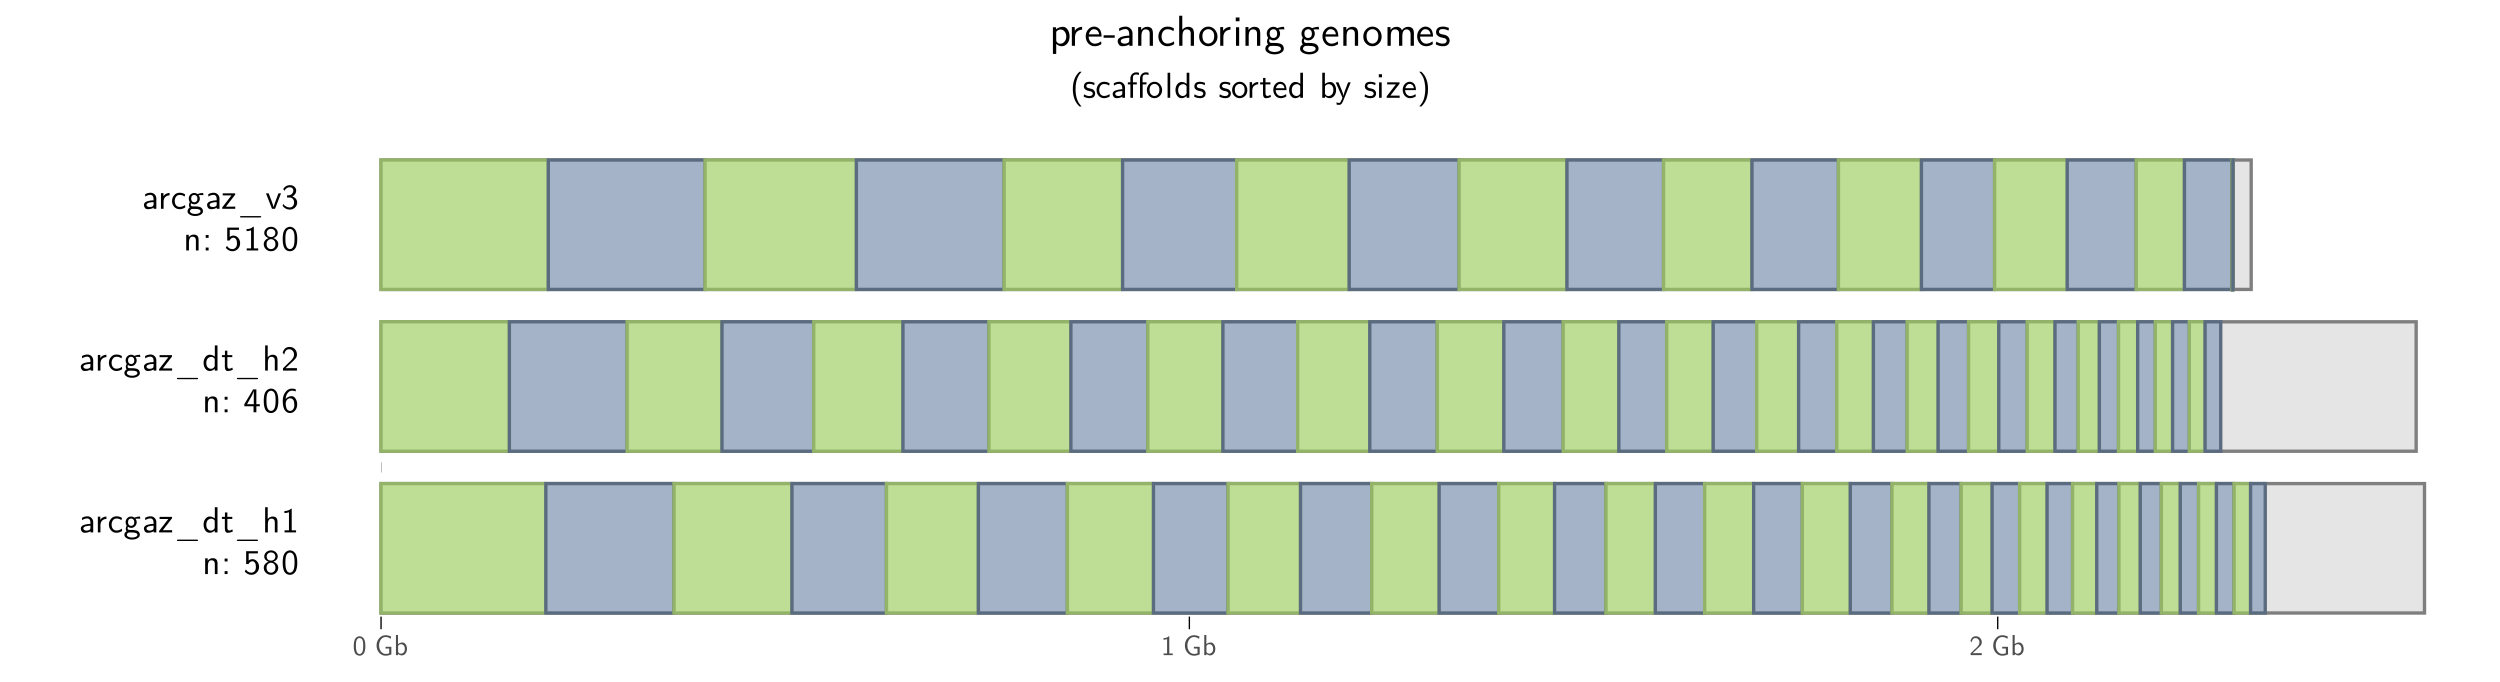 <?xml version="1.0" encoding="UTF-8"?>
<svg xmlns="http://www.w3.org/2000/svg" xmlns:xlink="http://www.w3.org/1999/xlink" width="792pt" height="216pt" viewBox="0 0 792 216" version="1.1">
<defs>
<g>
<symbol overflow="visible" id="glyph0-0">
<path style="stroke:none;" d="M 0.109 -0.109 L 0.109 -8.453 L 8.281 -8.453 L 8.281 -0.109 Z M 0.766 -1.234 L 3.828 -4.281 L 0.766 -7.328 Z M 1.156 -0.766 L 7.234 -0.766 L 4.203 -3.828 Z M 1.156 -7.781 L 4.203 -4.734 L 7.234 -7.781 Z M 4.578 -4.281 L 7.625 -1.234 L 7.625 -7.328 Z M 4.578 -4.281 "/>
</symbol>
<symbol overflow="visible" id="glyph0-1">
<path style="stroke:none;" d="M 0.484 -1.25 C 0.484 -1.52 0.586 -1.754 0.797 -1.953 C 1.004 -2.16 1.273 -2.312 1.609 -2.406 C 1.941 -2.508 2.266 -2.582 2.578 -2.625 C 2.898 -2.676 3.223 -2.703 3.547 -2.703 L 3.547 -3.078 C 3.535 -3.547 3.441 -3.883 3.266 -4.094 C 3.086 -4.312 2.859 -4.422 2.578 -4.422 C 2.004 -4.422 1.453 -4.238 0.922 -3.875 L 0.859 -4.609 C 1.41 -4.93 1.984 -5.094 2.578 -5.094 C 3.086 -5.094 3.516 -4.926 3.859 -4.594 C 4.203 -4.258 4.391 -3.852 4.422 -3.375 L 4.422 0 L 3.578 0 L 3.578 -0.391 C 3.547 -0.359 3.477 -0.305 3.375 -0.234 C 3.27 -0.172 3.062 -0.094 2.75 0 C 2.438 0.082 2.102 0.125 1.75 0.125 C 1.32 0.125 1.004 -0.02 0.797 -0.312 C 0.586 -0.613 0.484 -0.926 0.484 -1.25 Z M 1.297 -1.25 C 1.297 -1.051 1.391 -0.883 1.578 -0.75 C 1.773 -0.625 2.02 -0.562 2.312 -0.562 C 2.633 -0.562 2.922 -0.625 3.172 -0.75 C 3.422 -0.883 3.547 -1.113 3.547 -1.438 L 3.547 -2.125 C 3.328 -2.125 3.098 -2.109 2.859 -2.078 C 2.629 -2.055 2.391 -2.016 2.141 -1.953 C 1.891 -1.891 1.688 -1.797 1.531 -1.672 C 1.375 -1.555 1.297 -1.414 1.297 -1.25 Z M 1.297 -1.25 "/>
</symbol>
<symbol overflow="visible" id="glyph0-2">
<path style="stroke:none;" d="M 0.891 0 L 0.891 -4.969 L 1.672 -4.969 L 1.672 -3.969 C 1.754 -4.113 1.859 -4.25 1.984 -4.375 C 2.109 -4.508 2.316 -4.648 2.609 -4.797 C 2.91 -4.941 3.242 -5.02 3.609 -5.031 L 3.609 -4.281 C 3.41 -4.281 3.211 -4.25 3.016 -4.188 C 2.828 -4.125 2.629 -4.02 2.422 -3.875 C 2.211 -3.738 2.039 -3.531 1.906 -3.25 C 1.781 -2.977 1.719 -2.656 1.719 -2.281 L 1.719 0 Z M 0.891 0 "/>
</symbol>
<symbol overflow="visible" id="glyph0-3">
<path style="stroke:none;" d="M 0.391 -2.469 C 0.391 -3.145 0.609 -3.75 1.047 -4.281 C 1.484 -4.82 2.07 -5.094 2.812 -5.094 C 3.156 -5.094 3.441 -5.055 3.672 -4.984 C 3.898 -4.922 4.188 -4.797 4.531 -4.609 L 4.391 -3.875 C 4.035 -4.102 3.766 -4.242 3.578 -4.297 C 3.359 -4.359 3.102 -4.391 2.812 -4.391 C 2.312 -4.391 1.926 -4.195 1.656 -3.812 C 1.383 -3.438 1.25 -2.988 1.25 -2.469 C 1.25 -1.914 1.391 -1.461 1.672 -1.109 C 1.961 -0.766 2.336 -0.594 2.797 -0.594 C 3.367 -0.594 3.945 -0.789 4.531 -1.188 L 4.578 -0.438 C 4.004 -0.062 3.406 0.125 2.781 0.125 C 2.102 0.125 1.535 -0.125 1.078 -0.625 C 0.617 -1.133 0.391 -1.75 0.391 -2.469 Z M 0.391 -2.469 "/>
</symbol>
<symbol overflow="visible" id="glyph0-4">
<path style="stroke:none;" d="M 0.297 0.781 C 0.297 0.301 0.531 -0.078 1 -0.359 C 0.82 -0.617 0.734 -0.895 0.734 -1.188 C 0.734 -1.52 0.836 -1.832 1.047 -2.125 C 0.805 -2.445 0.688 -2.812 0.688 -3.219 C 0.688 -3.738 0.859 -4.172 1.203 -4.516 C 1.555 -4.859 1.969 -5.031 2.438 -5.031 C 2.812 -5.031 3.172 -4.906 3.516 -4.656 L 3.5 -4.688 C 4.051 -4.906 4.629 -5.02 5.234 -5.031 L 5.359 -4.328 C 5.141 -4.348 4.922 -4.359 4.703 -4.359 C 4.68 -4.359 4.406 -4.348 3.875 -4.328 L 3.781 -4.406 C 4.062 -4.008 4.203 -3.613 4.203 -3.219 C 4.203 -2.75 4.031 -2.332 3.688 -1.969 C 3.352 -1.602 2.938 -1.422 2.438 -1.422 C 2.113 -1.422 1.781 -1.535 1.438 -1.766 C 1.352 -1.598 1.312 -1.457 1.312 -1.344 C 1.312 -1.195 1.352 -1.062 1.438 -0.938 C 1.531 -0.82 1.695 -0.766 1.938 -0.766 L 2.766 -0.766 C 3.023 -0.766 3.242 -0.754 3.422 -0.734 C 3.598 -0.711 3.82 -0.672 4.094 -0.609 C 4.363 -0.547 4.586 -0.43 4.766 -0.266 C 4.941 -0.098 5.066 0.109 5.141 0.359 C 5.18 0.516 5.203 0.648 5.203 0.766 C 5.203 1.191 4.961 1.551 4.484 1.844 C 4.004 2.133 3.426 2.281 2.75 2.281 C 2.062 2.281 1.477 2.133 1 1.844 C 0.531 1.551 0.297 1.195 0.297 0.781 Z M 1.078 0.781 C 1.078 0.969 1.176 1.129 1.375 1.266 C 1.57 1.41 1.789 1.508 2.031 1.562 C 2.27 1.613 2.504 1.641 2.734 1.641 C 3.203 1.641 3.598 1.562 3.922 1.406 C 4.254 1.25 4.422 1.047 4.422 0.797 C 4.422 0.285 3.875 0.031 2.781 0.031 L 2.094 0.031 L 1.766 0.047 C 1.555 0.066 1.391 0.148 1.266 0.297 C 1.141 0.441 1.078 0.602 1.078 0.781 Z M 1.453 -3.219 C 1.453 -2.875 1.539 -2.594 1.719 -2.375 C 1.906 -2.164 2.148 -2.062 2.453 -2.062 C 2.703 -2.062 2.926 -2.148 3.125 -2.328 C 3.332 -2.516 3.438 -2.816 3.438 -3.234 C 3.438 -3.586 3.344 -3.867 3.156 -4.078 C 2.977 -4.285 2.738 -4.391 2.438 -4.391 C 2.188 -4.391 1.957 -4.301 1.75 -4.125 C 1.551 -3.945 1.453 -3.645 1.453 -3.219 Z M 1.453 -3.219 "/>
</symbol>
<symbol overflow="visible" id="glyph0-5">
<path style="stroke:none;" d="M 0.297 0 L 0.297 -0.453 L 3.234 -4.266 L 2.906 -4.25 L 0.453 -4.25 L 0.453 -4.906 L 4.391 -4.906 L 4.391 -4.469 L 1.469 -0.688 L 3.688 -0.688 L 3.922 -0.703 L 4.422 -0.703 L 4.422 0 Z M 0.297 0 "/>
</symbol>
<symbol overflow="visible" id="glyph0-6">
<path style="stroke:none;" d="M 1.234 2.734 C 1.023 2.734 0.922 2.66 0.922 2.516 C 0.922 2.367 1.02 2.297 1.219 2.297 L 7.297 2.297 C 7.535 2.297 7.656 2.375 7.656 2.531 C 7.656 2.664 7.551 2.734 7.344 2.734 Z M 1.234 2.734 "/>
</symbol>
<symbol overflow="visible" id="glyph0-7">
<path style="stroke:none;" d="M 0.391 -2.438 C 0.391 -3.164 0.578 -3.781 0.953 -4.281 C 1.336 -4.781 1.805 -5.031 2.359 -5.031 C 2.91 -5.031 3.441 -4.828 3.953 -4.422 L 3.953 -7.984 L 4.797 -7.984 L 4.797 0 L 3.922 0 L 3.922 -0.578 C 3.441 -0.109 2.895 0.125 2.281 0.125 C 1.738 0.125 1.285 -0.129 0.922 -0.641 C 0.566 -1.16 0.391 -1.758 0.391 -2.438 Z M 1.25 -2.453 C 1.25 -1.797 1.398 -1.316 1.703 -1.016 C 2.016 -0.711 2.359 -0.562 2.734 -0.562 C 3.047 -0.562 3.32 -0.664 3.562 -0.875 C 3.801 -1.082 3.922 -1.285 3.922 -1.484 L 3.922 -3.594 C 3.922 -3.727 3.844 -3.867 3.688 -4.016 C 3.445 -4.234 3.176 -4.348 2.875 -4.359 L 2.844 -4.359 C 2.664 -4.359 2.488 -4.32 2.312 -4.25 C 2.145 -4.188 1.977 -4.086 1.812 -3.953 C 1.645 -3.816 1.508 -3.617 1.406 -3.359 C 1.301 -3.098 1.25 -2.797 1.25 -2.453 Z M 1.25 -2.453 "/>
</symbol>
<symbol overflow="visible" id="glyph0-8">
<path style="stroke:none;" d="M 0.203 -4.266 L 0.203 -4.906 L 1.156 -4.906 L 1.156 -6.312 L 1.922 -6.312 L 1.922 -4.906 L 3.484 -4.906 L 3.484 -4.266 L 1.922 -4.266 L 1.922 -1.547 C 1.922 -0.91 2.117 -0.594 2.516 -0.594 C 2.828 -0.594 3.148 -0.711 3.484 -0.953 L 3.672 -0.297 C 3.148 -0.016 2.602 0.125 2.031 0.125 C 1.426 0.125 1.125 -0.348 1.125 -1.297 L 1.125 -4.266 Z M 0.203 -4.266 "/>
</symbol>
<symbol overflow="visible" id="glyph0-9">
<path style="stroke:none;" d="M 0.891 0 L 0.891 -7.984 L 1.703 -7.984 L 1.703 -4.234 C 2.148 -4.754 2.68 -5.02 3.297 -5.031 C 3.578 -5.031 3.816 -4.984 4.016 -4.891 C 4.223 -4.805 4.375 -4.703 4.469 -4.578 C 4.57 -4.453 4.648 -4.297 4.703 -4.109 C 4.754 -3.922 4.785 -3.766 4.797 -3.641 C 4.805 -3.516 4.812 -3.363 4.812 -3.188 L 4.812 0 L 3.953 0 L 3.953 -3.094 C 3.953 -3.227 3.945 -3.332 3.938 -3.406 C 3.938 -3.477 3.914 -3.582 3.875 -3.719 C 3.844 -3.852 3.789 -3.961 3.719 -4.047 C 3.645 -4.129 3.535 -4.203 3.391 -4.266 C 3.254 -4.328 3.082 -4.359 2.875 -4.359 C 2.477 -4.359 2.191 -4.191 2.016 -3.859 C 1.836 -3.523 1.75 -3.125 1.75 -2.656 L 1.75 0 Z M 0.891 0 "/>
</symbol>
<symbol overflow="visible" id="glyph0-10">
<path style="stroke:none;" d="M 1 -6.125 L 1 -6.766 C 1.875 -6.766 2.57 -7.008 3.094 -7.5 L 3.312 -7.5 L 3.312 -0.656 L 4.688 -0.656 L 4.688 0 L 1.047 0 L 1.047 -0.656 L 2.438 -0.656 L 2.438 -6.375 C 2 -6.207 1.52 -6.125 1 -6.125 Z M 1 -6.125 "/>
</symbol>
<symbol overflow="visible" id="glyph0-11">
<path style="stroke:none;" d="M 0.891 0 L 0.891 -4.969 L 1.688 -4.969 L 1.688 -4.203 C 2.113 -4.754 2.648 -5.031 3.297 -5.031 C 3.578 -5.031 3.812 -4.988 4 -4.906 C 4.195 -4.82 4.348 -4.719 4.453 -4.594 C 4.555 -4.477 4.633 -4.332 4.688 -4.156 C 4.75 -3.977 4.785 -3.816 4.797 -3.672 C 4.805 -3.535 4.812 -3.375 4.812 -3.188 L 4.812 0 L 3.953 0 L 3.953 -3.094 C 3.953 -3.227 3.945 -3.332 3.938 -3.406 C 3.938 -3.477 3.914 -3.582 3.875 -3.719 C 3.844 -3.852 3.789 -3.961 3.719 -4.047 C 3.645 -4.129 3.535 -4.203 3.391 -4.266 C 3.254 -4.328 3.082 -4.359 2.875 -4.359 C 2.477 -4.359 2.191 -4.191 2.016 -3.859 C 1.836 -3.523 1.75 -3.125 1.75 -2.656 L 1.75 0 Z M 0.891 0 "/>
</symbol>
<symbol overflow="visible" id="glyph0-12">
<path style="stroke:none;" d="M 1.062 0 L 1.062 -0.922 L 1.984 -0.922 L 1.984 0 Z M 1.062 -3.984 L 1.062 -4.906 L 1.984 -4.906 L 1.984 -3.984 Z M 1.062 -3.984 "/>
</symbol>
<symbol overflow="visible" id="glyph0-13">
<path style="stroke:none;" d="M 0.422 -0.844 L 0.797 -1.453 C 1.203 -0.773 1.773 -0.438 2.516 -0.438 C 2.879 -0.438 3.211 -0.578 3.516 -0.859 C 3.816 -1.148 3.969 -1.617 3.969 -2.266 C 3.969 -2.867 3.859 -3.316 3.641 -3.609 C 3.422 -3.898 3.156 -4.047 2.844 -4.047 C 2.344 -4.047 1.938 -3.75 1.625 -3.156 L 0.875 -3.156 L 0.875 -7.234 L 4.594 -7.234 L 4.594 -6.531 L 1.672 -6.531 L 1.672 -4.266 C 2.047 -4.566 2.441 -4.719 2.859 -4.719 C 3.43 -4.719 3.926 -4.477 4.344 -4 C 4.758 -3.531 4.969 -2.945 4.969 -2.25 C 4.969 -1.539 4.723 -0.945 4.234 -0.469 C 3.754 0.008 3.188 0.25 2.531 0.25 C 2.113 0.25 1.719 0.148 1.344 -0.047 C 0.969 -0.242 0.66 -0.508 0.422 -0.844 Z M 0.422 -0.844 "/>
</symbol>
<symbol overflow="visible" id="glyph0-14">
<path style="stroke:none;" d="M 0.453 -1.984 C 0.453 -2.398 0.578 -2.773 0.828 -3.109 C 1.078 -3.453 1.461 -3.719 1.984 -3.906 C 1.641 -4.02 1.32 -4.219 1.031 -4.5 C 0.75 -4.781 0.609 -5.133 0.609 -5.562 C 0.609 -6.07 0.812 -6.52 1.219 -6.906 C 1.633 -7.301 2.145 -7.5 2.75 -7.5 C 3.363 -7.5 3.875 -7.301 4.281 -6.906 C 4.688 -6.508 4.891 -6.062 4.891 -5.562 C 4.891 -5.207 4.773 -4.883 4.547 -4.594 C 4.316 -4.312 3.973 -4.082 3.516 -3.906 C 3.922 -3.781 4.273 -3.551 4.578 -3.219 C 4.891 -2.883 5.047 -2.473 5.047 -1.984 C 5.047 -1.391 4.82 -0.867 4.375 -0.422 C 3.938 0.023 3.395 0.25 2.75 0.25 C 2.113 0.25 1.57 0.031 1.125 -0.406 C 0.676 -0.852 0.453 -1.379 0.453 -1.984 Z M 1.344 -2 C 1.344 -1.531 1.473 -1.148 1.734 -0.859 C 1.992 -0.578 2.332 -0.438 2.75 -0.438 C 3.156 -0.438 3.488 -0.578 3.75 -0.859 C 4.02 -1.141 4.156 -1.523 4.156 -2.016 C 4.156 -2.473 4.023 -2.848 3.766 -3.141 C 3.504 -3.43 3.164 -3.578 2.75 -3.578 C 2.395 -3.578 2.07 -3.441 1.781 -3.172 C 1.488 -2.91 1.344 -2.52 1.344 -2 Z M 1.375 -5.547 C 1.375 -5.148 1.5 -4.832 1.75 -4.594 C 2.008 -4.363 2.336 -4.25 2.734 -4.25 C 3.148 -4.25 3.484 -4.367 3.734 -4.609 C 3.992 -4.848 4.125 -5.16 4.125 -5.547 C 4.125 -5.941 3.992 -6.254 3.734 -6.484 C 3.484 -6.723 3.156 -6.844 2.75 -6.844 C 2.332 -6.844 2 -6.719 1.75 -6.469 C 1.5 -6.227 1.375 -5.922 1.375 -5.547 Z M 1.375 -5.547 "/>
</symbol>
<symbol overflow="visible" id="glyph0-15">
<path style="stroke:none;" d="M 0.453 -3.422 L 0.453 -3.609 C 0.453 -3.898 0.457 -4.148 0.469 -4.359 C 0.477 -4.578 0.508 -4.859 0.562 -5.203 C 0.625 -5.555 0.707 -5.852 0.812 -6.094 C 0.914 -6.344 1.07 -6.586 1.281 -6.828 C 1.5 -7.066 1.758 -7.242 2.062 -7.359 C 2.281 -7.453 2.508 -7.5 2.75 -7.5 C 2.957 -7.5 3.156 -7.469 3.344 -7.406 C 3.539 -7.352 3.742 -7.242 3.953 -7.078 C 4.172 -6.91 4.359 -6.695 4.516 -6.438 C 4.672 -6.176 4.801 -5.816 4.906 -5.359 C 5.008 -4.91 5.062 -4.395 5.062 -3.812 L 5.062 -3.578 C 5.062 -3.297 5.055 -3.047 5.047 -2.828 C 5.035 -2.609 5 -2.328 4.938 -1.984 C 4.875 -1.648 4.789 -1.359 4.688 -1.109 C 4.582 -0.859 4.422 -0.617 4.203 -0.391 C 3.992 -0.16 3.742 0.008 3.453 0.125 C 3.203 0.207 2.969 0.25 2.75 0.25 C 2.539 0.25 2.344 0.223 2.156 0.172 C 1.969 0.117 1.766 0.016 1.547 -0.141 C 1.328 -0.305 1.141 -0.516 0.984 -0.766 C 0.836 -1.023 0.711 -1.383 0.609 -1.844 C 0.504 -2.301 0.453 -2.828 0.453 -3.422 Z M 1.312 -3.422 C 1.312 -2.93 1.344 -2.5 1.406 -2.125 C 1.477 -1.75 1.562 -1.457 1.656 -1.25 C 1.75 -1.039 1.863 -0.867 2 -0.734 C 2.145 -0.609 2.273 -0.523 2.391 -0.484 C 2.504 -0.453 2.629 -0.438 2.766 -0.438 C 2.93 -0.438 3.086 -0.473 3.234 -0.547 C 3.379 -0.617 3.531 -0.754 3.688 -0.953 C 3.844 -1.148 3.969 -1.457 4.062 -1.875 C 4.156 -2.301 4.203 -2.82 4.203 -3.438 L 4.203 -4.094 C 4.203 -4.656 4.156 -5.125 4.062 -5.5 C 3.969 -5.883 3.844 -6.164 3.688 -6.344 C 3.531 -6.52 3.375 -6.641 3.219 -6.703 C 3.07 -6.773 2.914 -6.812 2.75 -6.812 C 2.582 -6.812 2.426 -6.773 2.281 -6.703 C 2.133 -6.641 1.984 -6.52 1.828 -6.344 C 1.672 -6.164 1.547 -5.879 1.453 -5.484 C 1.359 -5.098 1.312 -4.633 1.312 -4.094 Z M 1.312 -3.422 "/>
</symbol>
<symbol overflow="visible" id="glyph0-16">
<path style="stroke:none;" d="M 0.453 -5.688 C 0.816 -6.895 1.531 -7.5 2.594 -7.5 C 3.301 -7.5 3.875 -7.266 4.312 -6.797 C 4.75 -6.328 4.969 -5.77 4.969 -5.125 C 4.969 -4.863 4.93 -4.625 4.859 -4.406 C 4.785 -4.195 4.645 -3.973 4.438 -3.734 C 4.238 -3.492 4.062 -3.301 3.906 -3.156 C 3.75 -3.008 3.488 -2.77 3.125 -2.438 C 2.926 -2.258 2.332 -1.703 1.344 -0.766 L 4.969 -0.781 L 4.969 0 L 0.547 0 L 0.547 -0.719 L 1.984 -2.141 C 2.035 -2.203 2.16 -2.32 2.359 -2.5 C 2.555 -2.676 2.688 -2.797 2.75 -2.859 C 2.812 -2.922 2.922 -3.031 3.078 -3.188 C 3.242 -3.344 3.352 -3.461 3.406 -3.547 C 3.469 -3.629 3.551 -3.742 3.656 -3.891 C 3.77 -4.035 3.844 -4.16 3.875 -4.266 C 3.914 -4.379 3.953 -4.508 3.984 -4.656 C 4.023 -4.801 4.047 -4.945 4.047 -5.094 C 4.047 -5.562 3.895 -5.957 3.594 -6.281 C 3.301 -6.602 2.922 -6.766 2.453 -6.766 C 2.203 -6.766 1.977 -6.707 1.781 -6.594 C 1.582 -6.477 1.43 -6.336 1.328 -6.172 C 1.234 -6.016 1.156 -5.852 1.094 -5.688 C 1.031 -5.52 0.988 -5.379 0.969 -5.266 L 0.922 -5.078 Z M 0.453 -5.688 "/>
</symbol>
<symbol overflow="visible" id="glyph0-17">
<path style="stroke:none;" d="M 0.297 -1.891 C 0.297 -1.891 0.297 -2.066 0.297 -2.422 C 0.297 -2.516 0.336 -2.629 0.422 -2.766 L 3.094 -7.234 L 4.109 -7.234 L 4.109 -2.562 L 5.203 -2.562 L 5.203 -1.891 L 4.109 -1.891 L 4.109 0 L 3.219 0 L 3.219 -1.891 Z M 1.156 -2.562 L 3.297 -2.562 L 3.297 -6.828 C 3.242 -6.555 3.133 -6.234 2.969 -5.859 C 2.812 -5.484 2.656 -5.164 2.5 -4.906 C 2.352 -4.645 2.031 -4.082 1.531 -3.219 C 1.375 -2.938 1.25 -2.719 1.156 -2.562 Z M 1.156 -2.562 "/>
</symbol>
<symbol overflow="visible" id="glyph0-18">
<path style="stroke:none;" d="M 0.469 -3.578 C 0.469 -4.68 0.742 -5.609 1.297 -6.359 C 1.859 -7.117 2.566 -7.5 3.422 -7.5 C 3.797 -7.5 4.188 -7.422 4.594 -7.266 L 4.594 -6.609 C 4.176 -6.766 3.785 -6.844 3.422 -6.844 C 2.984 -6.844 2.609 -6.691 2.297 -6.391 C 1.984 -6.086 1.758 -5.75 1.625 -5.375 C 1.488 -5 1.41 -4.609 1.391 -4.203 C 1.617 -4.484 1.898 -4.703 2.234 -4.859 C 2.566 -5.023 2.91 -5.109 3.266 -5.109 C 3.742 -5.109 4.141 -4.879 4.453 -4.422 C 4.848 -3.879 5.047 -3.227 5.047 -2.469 C 5.047 -1.656 4.789 -0.977 4.281 -0.438 C 3.852 0.02 3.352 0.25 2.781 0.25 C 2.57 0.25 2.367 0.219 2.172 0.156 C 1.984 0.094 1.781 -0.02 1.562 -0.188 C 1.352 -0.352 1.164 -0.57 1 -0.844 C 0.844 -1.113 0.711 -1.484 0.609 -1.953 C 0.516 -2.422 0.469 -2.961 0.469 -3.578 Z M 1.406 -2.438 C 1.539 -1.102 1.992 -0.438 2.766 -0.438 C 3.141 -0.438 3.438 -0.562 3.656 -0.812 C 3.875 -1.07 4.02 -1.359 4.094 -1.672 C 4.125 -1.828 4.141 -2.07 4.141 -2.406 C 4.141 -3.039 4.035 -3.523 3.828 -3.859 C 3.586 -4.234 3.254 -4.422 2.828 -4.422 C 2.41 -4.422 2.066 -4.254 1.797 -3.922 C 1.535 -3.586 1.406 -3.191 1.406 -2.734 C 1.406 -2.66 1.414 -2.562 1.438 -2.438 Z M 1.406 -2.438 "/>
</symbol>
<symbol overflow="visible" id="glyph0-19">
<path style="stroke:none;" d="M 0.156 -4.906 L 1 -4.906 L 2.031 -2.219 C 2.352 -1.32 2.531 -0.766 2.562 -0.547 C 2.625 -0.922 3.141 -2.375 4.109 -4.906 L 4.922 -4.906 L 3.031 0 L 2.062 0 Z M 0.156 -4.906 "/>
</symbol>
<symbol overflow="visible" id="glyph0-20">
<path style="stroke:none;" d="M 0.453 -0.891 L 0.578 -1.562 C 0.805 -1.25 1.082 -1 1.406 -0.812 C 1.727 -0.633 1.977 -0.523 2.156 -0.484 C 2.344 -0.453 2.523 -0.438 2.703 -0.438 C 3.109 -0.438 3.438 -0.582 3.688 -0.875 C 3.938 -1.176 4.062 -1.555 4.062 -2.016 C 4.062 -2.441 3.938 -2.805 3.688 -3.109 C 3.445 -3.422 3.098 -3.578 2.641 -3.578 L 1.828 -3.578 L 1.828 -4.25 C 2.004 -4.258 2.156 -4.27 2.281 -4.281 C 2.414 -4.301 2.5 -4.312 2.531 -4.312 C 2.57 -4.32 2.602 -4.328 2.625 -4.328 C 2.977 -4.391 3.266 -4.562 3.484 -4.844 C 3.711 -5.133 3.828 -5.453 3.828 -5.797 C 3.828 -6.109 3.723 -6.359 3.516 -6.547 C 3.316 -6.734 3.051 -6.828 2.719 -6.828 C 2.07 -6.828 1.562 -6.551 1.188 -6 C 1.133 -5.938 1.07 -5.832 1 -5.688 L 0.609 -6.281 C 1.117 -7.082 1.828 -7.488 2.734 -7.5 C 3.297 -7.5 3.77 -7.332 4.156 -7 C 4.539 -6.664 4.734 -6.266 4.734 -5.797 C 4.734 -5.004 4.328 -4.375 3.516 -3.906 C 4.016 -3.727 4.395 -3.469 4.656 -3.125 C 4.914 -2.781 5.047 -2.398 5.047 -1.984 C 5.047 -1.391 4.82 -0.867 4.375 -0.422 C 3.938 0.023 3.379 0.25 2.703 0.25 C 1.797 0.25 1.047 -0.129 0.453 -0.891 Z M 0.453 -0.891 "/>
</symbol>
<symbol overflow="visible" id="glyph1-0">
<path style="stroke:none;" d="M 0.078 -0.078 L 0.078 -6.734 L 6.594 -6.734 L 6.594 -0.078 Z M 0.609 -0.984 L 3.047 -3.422 L 0.609 -5.828 Z M 0.922 -0.609 L 5.766 -0.609 L 3.344 -3.047 Z M 0.922 -6.203 L 3.344 -3.781 L 5.766 -6.203 Z M 3.641 -3.422 L 6.062 -0.984 L 6.062 -5.828 Z M 3.641 -3.422 "/>
</symbol>
<symbol overflow="visible" id="glyph1-1">
<path style="stroke:none;" d="M 0.359 -2.734 L 0.359 -2.875 C 0.359 -3.102 0.363 -3.301 0.375 -3.469 C 0.383 -3.645 0.41 -3.867 0.453 -4.141 C 0.504 -4.422 0.566 -4.66 0.641 -4.859 C 0.723 -5.055 0.848 -5.25 1.016 -5.438 C 1.191 -5.625 1.398 -5.766 1.641 -5.859 C 1.816 -5.93 2 -5.969 2.188 -5.969 C 2.352 -5.969 2.508 -5.941 2.656 -5.891 C 2.812 -5.848 2.973 -5.758 3.141 -5.625 C 3.316 -5.5 3.469 -5.332 3.594 -5.125 C 3.719 -4.914 3.82 -4.629 3.906 -4.266 C 3.988 -3.91 4.031 -3.5 4.031 -3.031 L 4.031 -2.859 C 4.031 -2.629 4.023 -2.426 4.016 -2.25 C 4.004 -2.07 3.973 -1.848 3.922 -1.578 C 3.879 -1.305 3.816 -1.07 3.734 -0.875 C 3.648 -0.688 3.52 -0.5 3.344 -0.312 C 3.176 -0.125 2.977 0.008 2.75 0.094 C 2.551 0.164 2.363 0.195 2.188 0.188 C 2.031 0.188 1.875 0.164 1.719 0.125 C 1.57 0.082 1.41 0 1.234 -0.125 C 1.055 -0.25 0.906 -0.41 0.781 -0.609 C 0.664 -0.816 0.566 -1.102 0.484 -1.469 C 0.398 -1.832 0.359 -2.254 0.359 -2.734 Z M 1.047 -2.734 C 1.047 -2.336 1.07 -1.988 1.125 -1.688 C 1.176 -1.395 1.238 -1.164 1.312 -1 C 1.395 -0.832 1.488 -0.695 1.594 -0.594 C 1.707 -0.488 1.812 -0.422 1.906 -0.391 C 2 -0.359 2.098 -0.344 2.203 -0.344 C 2.336 -0.344 2.461 -0.375 2.578 -0.438 C 2.691 -0.5 2.812 -0.609 2.938 -0.766 C 3.062 -0.922 3.16 -1.164 3.234 -1.5 C 3.305 -1.832 3.344 -2.242 3.344 -2.734 L 3.344 -3.25 C 3.344 -3.695 3.305 -4.07 3.234 -4.375 C 3.16 -4.688 3.062 -4.91 2.938 -5.047 C 2.812 -5.191 2.688 -5.289 2.562 -5.344 C 2.445 -5.395 2.32 -5.422 2.188 -5.422 C 2.051 -5.422 1.926 -5.395 1.812 -5.344 C 1.695 -5.289 1.578 -5.191 1.453 -5.047 C 1.328 -4.91 1.227 -4.688 1.156 -4.375 C 1.082 -4.062 1.047 -3.688 1.047 -3.25 Z M 1.047 -2.734 "/>
</symbol>
<symbol overflow="visible" id="glyph1-2">
<path style="stroke:none;" d=""/>
</symbol>
<symbol overflow="visible" id="glyph1-3">
<path style="stroke:none;" d="M 0.578 -3.047 C 0.578 -3.953 0.852 -4.719 1.406 -5.344 C 1.957 -5.977 2.633 -6.297 3.438 -6.297 C 4.051 -6.297 4.641 -6.156 5.203 -5.875 L 5.062 -5.141 C 4.895 -5.273 4.754 -5.375 4.641 -5.438 C 4.523 -5.508 4.359 -5.578 4.141 -5.641 C 3.93 -5.703 3.703 -5.734 3.453 -5.734 C 2.848 -5.734 2.348 -5.469 1.953 -4.938 C 1.566 -4.406 1.375 -3.781 1.375 -3.062 C 1.375 -2.312 1.57 -1.676 1.969 -1.156 C 2.375 -0.633 2.867 -0.375 3.453 -0.375 C 3.754 -0.375 4.129 -0.43 4.578 -0.547 L 4.578 -2.078 L 3.422 -2.078 L 3.422 -2.625 L 5.266 -2.625 L 5.266 -0.234 C 4.68 0.047 4.07 0.188 3.438 0.188 C 2.633 0.188 1.957 -0.125 1.406 -0.75 C 0.852 -1.383 0.578 -2.148 0.578 -3.047 Z M 0.578 -3.047 "/>
</symbol>
<symbol overflow="visible" id="glyph1-4">
<path style="stroke:none;" d="M 0.719 0 L 0.719 -6.359 L 1.375 -6.359 L 1.375 -3.484 C 1.801 -3.828 2.27 -4 2.781 -4 C 3.195 -4 3.539 -3.797 3.812 -3.391 C 4.082 -2.984 4.219 -2.508 4.219 -1.969 C 4.219 -1.375 4.055 -0.879 3.734 -0.484 C 3.41 -0.098 3.023 0.094 2.578 0.094 C 2.16 0.094 1.77 -0.07 1.406 -0.406 L 1.406 0 Z M 1.406 -1.172 C 1.406 -1.117 1.406 -1.078 1.406 -1.047 C 1.406 -1.023 1.41 -1.004 1.422 -0.984 C 1.43 -0.961 1.438 -0.945 1.438 -0.938 C 1.445 -0.926 1.461 -0.906 1.484 -0.875 C 1.504 -0.844 1.523 -0.816 1.547 -0.797 C 1.742 -0.555 1.984 -0.438 2.266 -0.438 C 2.578 -0.438 2.863 -0.555 3.125 -0.797 C 3.395 -1.047 3.531 -1.438 3.531 -1.969 C 3.531 -2.238 3.488 -2.477 3.406 -2.688 C 3.332 -2.895 3.234 -3.051 3.109 -3.156 C 2.984 -3.258 2.852 -3.336 2.719 -3.391 C 2.594 -3.441 2.469 -3.469 2.344 -3.469 C 2.113 -3.469 1.898 -3.398 1.703 -3.266 C 1.504 -3.129 1.406 -2.977 1.406 -2.812 Z M 1.406 -1.172 "/>
</symbol>
<symbol overflow="visible" id="glyph1-5">
<path style="stroke:none;" d="M 0.797 -4.875 L 0.797 -5.375 C 1.492 -5.375 2.051 -5.57 2.469 -5.969 L 2.641 -5.969 L 2.641 -0.516 L 3.734 -0.516 L 3.734 0 L 0.844 0 L 0.844 -0.516 L 1.938 -0.516 L 1.938 -5.078 C 1.582 -4.941 1.203 -4.875 0.797 -4.875 Z M 0.797 -4.875 "/>
</symbol>
<symbol overflow="visible" id="glyph1-6">
<path style="stroke:none;" d="M 0.359 -4.516 C 0.648 -5.484 1.219 -5.969 2.062 -5.969 C 2.625 -5.969 3.078 -5.781 3.422 -5.406 C 3.773 -5.039 3.953 -4.598 3.953 -4.078 C 3.953 -3.867 3.922 -3.68 3.859 -3.516 C 3.805 -3.348 3.695 -3.164 3.531 -2.969 C 3.375 -2.781 3.234 -2.629 3.109 -2.516 C 2.984 -2.398 2.773 -2.211 2.484 -1.953 C 2.328 -1.805 1.852 -1.359 1.062 -0.609 L 3.953 -0.625 L 3.953 0 L 0.422 0 L 0.422 -0.578 L 1.578 -1.703 C 1.617 -1.754 1.719 -1.848 1.875 -1.984 C 2.031 -2.129 2.133 -2.223 2.188 -2.266 C 2.238 -2.316 2.328 -2.406 2.453 -2.531 C 2.578 -2.664 2.66 -2.766 2.703 -2.828 C 2.754 -2.891 2.82 -2.977 2.906 -3.094 C 3 -3.207 3.055 -3.305 3.078 -3.391 C 3.109 -3.484 3.141 -3.586 3.172 -3.703 C 3.203 -3.816 3.219 -3.938 3.219 -4.062 C 3.219 -4.438 3.098 -4.75 2.859 -5 C 2.629 -5.258 2.328 -5.391 1.953 -5.391 C 1.754 -5.391 1.578 -5.344 1.422 -5.25 C 1.266 -5.164 1.145 -5.055 1.062 -4.922 C 0.988 -4.785 0.926 -4.648 0.875 -4.516 C 0.82 -4.391 0.785 -4.281 0.766 -4.188 L 0.734 -4.031 Z M 0.359 -4.516 "/>
</symbol>
<symbol overflow="visible" id="glyph2-0">
<path style="stroke:none;" d="M 0.109 -0.109 L 0.109 -8.422 L 8.25 -8.422 L 8.25 -0.109 Z M 0.766 -1.234 L 3.812 -4.266 L 0.766 -7.297 Z M 1.156 -0.766 L 7.203 -0.766 L 4.172 -3.812 Z M 1.156 -7.75 L 4.172 -4.719 L 7.203 -7.75 Z M 4.562 -4.266 L 7.594 -1.234 L 7.594 -7.297 Z M 4.562 -4.266 "/>
</symbol>
<symbol overflow="visible" id="glyph2-1">
<path style="stroke:none;" d="M 0.875 -2.75 C 0.875 -5.164 1.578 -7 2.984 -8.25 L 3.656 -8.25 C 3.25 -7.812 2.953 -7.438 2.766 -7.125 C 2.078 -5.969 1.734 -4.508 1.734 -2.75 C 1.734 -0.539 2.258 1.164 3.312 2.375 L 3.656 2.75 L 2.984 2.75 C 1.578 1.477 0.875 -0.352 0.875 -2.75 Z M 0.875 -2.75 "/>
</symbol>
<symbol overflow="visible" id="glyph2-2">
<path style="stroke:none;" d="M 0.297 -0.375 L 0.438 -1.125 C 0.445 -1.113 0.488 -1.082 0.562 -1.031 C 0.645 -0.988 0.707 -0.957 0.75 -0.938 C 0.789 -0.914 0.859 -0.879 0.953 -0.828 C 1.047 -0.785 1.129 -0.75 1.203 -0.719 C 1.285 -0.695 1.375 -0.672 1.469 -0.641 C 1.57 -0.617 1.68 -0.598 1.797 -0.578 C 1.91 -0.566 2.031 -0.562 2.156 -0.562 C 2.52 -0.562 2.781 -0.641 2.938 -0.797 C 3.102 -0.953 3.188 -1.129 3.188 -1.328 C 3.188 -1.504 3.117 -1.648 2.984 -1.766 C 2.848 -1.891 2.707 -1.977 2.562 -2.031 C 2.488 -2.051 2.32 -2.086 2.062 -2.141 C 1.812 -2.191 1.629 -2.234 1.516 -2.266 C 1.211 -2.359 0.941 -2.52 0.703 -2.75 C 0.473 -2.988 0.359 -3.281 0.359 -3.625 C 0.359 -3.789 0.383 -3.945 0.438 -4.094 C 0.488 -4.25 0.57 -4.406 0.688 -4.562 C 0.812 -4.719 1 -4.844 1.25 -4.938 C 1.508 -5.031 1.816 -5.078 2.172 -5.078 C 2.691 -5.078 3.223 -4.961 3.766 -4.734 L 3.656 -4 C 3.645 -4.008 3.598 -4.031 3.516 -4.062 C 3.441 -4.094 3.398 -4.113 3.391 -4.125 C 3.379 -4.133 3.336 -4.148 3.266 -4.172 C 3.203 -4.203 3.156 -4.223 3.125 -4.234 C 3.102 -4.242 3.055 -4.258 2.984 -4.281 C 2.922 -4.312 2.867 -4.328 2.828 -4.328 C 2.797 -4.328 2.742 -4.336 2.672 -4.359 C 2.609 -4.379 2.547 -4.391 2.484 -4.391 C 2.43 -4.398 2.367 -4.406 2.297 -4.406 C 2.223 -4.406 2.145 -4.406 2.062 -4.406 C 1.727 -4.406 1.488 -4.336 1.344 -4.203 C 1.207 -4.066 1.141 -3.91 1.141 -3.734 C 1.141 -3.492 1.238 -3.32 1.438 -3.219 C 1.633 -3.113 1.906 -3.031 2.25 -2.969 C 2.602 -2.906 2.852 -2.836 3 -2.766 C 3.27 -2.648 3.492 -2.473 3.672 -2.234 C 3.859 -2.004 3.953 -1.723 3.953 -1.391 C 3.953 -1.223 3.926 -1.055 3.875 -0.891 C 3.832 -0.734 3.75 -0.57 3.625 -0.406 C 3.5 -0.25 3.312 -0.117 3.062 -0.016 C 2.812 0.078 2.516 0.125 2.172 0.125 C 1.523 0.125 0.898 -0.039 0.297 -0.375 Z M 0.297 -0.375 "/>
</symbol>
<symbol overflow="visible" id="glyph2-3">
<path style="stroke:none;" d="M 0.391 -2.453 C 0.391 -3.129 0.609 -3.734 1.047 -4.266 C 1.484 -4.805 2.066 -5.078 2.797 -5.078 C 3.141 -5.078 3.426 -5.039 3.656 -4.969 C 3.883 -4.906 4.172 -4.781 4.516 -4.594 L 4.375 -3.859 C 4.02 -4.086 3.75 -4.227 3.562 -4.281 C 3.344 -4.332 3.086 -4.359 2.797 -4.359 C 2.297 -4.359 1.91 -4.172 1.641 -3.797 C 1.367 -3.422 1.234 -2.973 1.234 -2.453 C 1.234 -1.91 1.375 -1.461 1.656 -1.109 C 1.945 -0.754 2.32 -0.578 2.781 -0.578 C 3.352 -0.578 3.93 -0.773 4.516 -1.172 L 4.562 -0.438 C 3.988 -0.062 3.391 0.125 2.766 0.125 C 2.098 0.125 1.535 -0.125 1.078 -0.625 C 0.617 -1.133 0.391 -1.742 0.391 -2.453 Z M 0.391 -2.453 "/>
</symbol>
<symbol overflow="visible" id="glyph2-4">
<path style="stroke:none;" d="M 0.484 -1.234 C 0.484 -1.516 0.582 -1.754 0.781 -1.953 C 0.988 -2.148 1.258 -2.297 1.594 -2.391 C 1.926 -2.492 2.254 -2.57 2.578 -2.625 C 2.898 -2.676 3.223 -2.703 3.547 -2.703 L 3.547 -3.062 C 3.523 -3.531 3.426 -3.867 3.25 -4.078 C 3.07 -4.297 2.844 -4.406 2.562 -4.406 C 2 -4.406 1.445 -4.219 0.906 -3.844 L 0.844 -4.594 C 1.395 -4.914 1.973 -5.078 2.578 -5.078 C 3.078 -5.078 3.5 -4.91 3.844 -4.578 C 4.188 -4.242 4.375 -3.836 4.406 -3.359 L 4.406 0 L 3.562 0 L 3.562 -0.391 C 3.539 -0.359 3.473 -0.305 3.359 -0.234 C 3.254 -0.172 3.047 -0.094 2.734 0 C 2.43 0.082 2.098 0.125 1.734 0.125 C 1.316 0.125 1.004 -0.02 0.797 -0.312 C 0.586 -0.613 0.484 -0.922 0.484 -1.234 Z M 1.297 -1.25 C 1.297 -1.051 1.391 -0.883 1.578 -0.75 C 1.773 -0.625 2.02 -0.562 2.312 -0.562 C 2.625 -0.562 2.906 -0.625 3.156 -0.75 C 3.414 -0.883 3.547 -1.109 3.547 -1.422 L 3.547 -2.125 C 3.316 -2.125 3.082 -2.109 2.844 -2.078 C 2.613 -2.047 2.375 -2 2.125 -1.938 C 1.875 -1.883 1.672 -1.797 1.516 -1.672 C 1.367 -1.555 1.297 -1.414 1.297 -1.25 Z M 1.297 -1.25 "/>
</symbol>
<symbol overflow="visible" id="glyph2-5">
<path style="stroke:none;" d="M 0.297 -4.25 L 0.297 -4.891 L 1.109 -4.891 L 1.109 -5.703 C 1.109 -5.723 1.102 -5.766 1.094 -5.828 C 1.094 -5.891 1.094 -5.938 1.094 -5.969 C 1.094 -6.633 1.281 -7.148 1.656 -7.516 C 2.031 -7.879 2.461 -8.062 2.953 -8.062 C 3.223 -8.062 3.508 -8.02 3.812 -7.938 L 3.812 -7.203 C 3.5 -7.328 3.203 -7.391 2.922 -7.391 C 2.672 -7.391 2.438 -7.316 2.219 -7.172 C 2.008 -7.023 1.906 -6.766 1.906 -6.391 L 1.906 -4.891 L 3.141 -4.891 L 3.141 -4.25 L 1.938 -4.25 L 1.938 0 L 1.109 0 L 1.109 -4.25 Z M 4.156 0 L 4.156 -5.969 C 4.156 -6.633 4.336 -7.148 4.703 -7.516 C 5.078 -7.879 5.504 -8.062 5.984 -8.062 C 6.254 -8.062 6.547 -8.02 6.859 -7.938 L 6.859 -7.203 C 6.547 -7.328 6.254 -7.391 5.984 -7.391 C 5.734 -7.391 5.5 -7.316 5.281 -7.172 C 5.07 -7.023 4.969 -6.766 4.969 -6.391 L 4.969 -4.891 L 6.203 -4.891 L 6.203 -4.25 L 5 -4.25 L 5 0 Z M 4.156 0 "/>
</symbol>
<symbol overflow="visible" id="glyph2-6">
<path style="stroke:none;" d="M 0.328 -2.438 C 0.328 -3.176 0.562 -3.801 1.031 -4.312 C 1.508 -4.82 2.078 -5.078 2.734 -5.078 C 3.43 -5.078 4.008 -4.805 4.469 -4.266 C 4.926 -3.734 5.156 -3.117 5.156 -2.422 C 5.156 -1.691 4.91 -1.082 4.422 -0.594 C 3.941 -0.113 3.379 0.125 2.734 0.125 C 2.086 0.125 1.523 -0.117 1.047 -0.609 C 0.566 -1.098 0.328 -1.707 0.328 -2.438 Z M 1.188 -2.547 C 1.188 -1.898 1.344 -1.41 1.656 -1.078 C 1.969 -0.742 2.328 -0.578 2.734 -0.578 C 3.148 -0.578 3.516 -0.742 3.828 -1.078 C 4.141 -1.41 4.297 -1.898 4.297 -2.547 C 4.297 -3.16 4.141 -3.617 3.828 -3.922 C 3.516 -4.234 3.148 -4.391 2.734 -4.391 C 2.328 -4.391 1.969 -4.234 1.656 -3.922 C 1.344 -3.617 1.188 -3.16 1.188 -2.547 Z M 1.188 -2.547 "/>
</symbol>
<symbol overflow="visible" id="glyph2-7">
<path style="stroke:none;" d="M 0.891 0 L 0.891 -7.938 L 1.719 -7.938 L 1.719 0 Z M 0.891 0 "/>
</symbol>
<symbol overflow="visible" id="glyph2-8">
<path style="stroke:none;" d="M 0.391 -2.438 C 0.391 -3.164 0.578 -3.773 0.953 -4.266 C 1.336 -4.766 1.801 -5.016 2.344 -5.016 C 2.906 -5.016 3.438 -4.812 3.938 -4.406 L 3.938 -7.938 L 4.781 -7.938 L 4.781 0 L 3.906 0 L 3.906 -0.562 C 3.426 -0.102 2.883 0.125 2.281 0.125 C 1.738 0.125 1.285 -0.129 0.922 -0.641 C 0.566 -1.148 0.391 -1.75 0.391 -2.438 Z M 1.234 -2.438 C 1.234 -1.789 1.391 -1.316 1.703 -1.016 C 2.016 -0.711 2.359 -0.562 2.734 -0.562 C 3.035 -0.562 3.305 -0.664 3.547 -0.875 C 3.785 -1.082 3.906 -1.281 3.906 -1.469 L 3.906 -3.578 C 3.906 -3.711 3.828 -3.852 3.672 -4 C 3.43 -4.219 3.16 -4.328 2.859 -4.328 L 2.844 -4.328 C 2.664 -4.328 2.488 -4.297 2.312 -4.234 C 2.145 -4.172 1.973 -4.07 1.797 -3.938 C 1.629 -3.801 1.492 -3.602 1.391 -3.344 C 1.285 -3.082 1.234 -2.781 1.234 -2.438 Z M 1.234 -2.438 "/>
</symbol>
<symbol overflow="visible" id="glyph2-9">
<path style="stroke:none;" d=""/>
</symbol>
<symbol overflow="visible" id="glyph2-10">
<path style="stroke:none;" d="M 0.891 0 L 0.891 -4.953 L 1.656 -4.953 L 1.656 -3.953 C 1.75 -4.098 1.859 -4.234 1.984 -4.359 C 2.109 -4.492 2.316 -4.633 2.609 -4.781 C 2.91 -4.926 3.238 -5 3.594 -5 L 3.594 -4.266 C 3.395 -4.266 3.203 -4.234 3.016 -4.172 C 2.828 -4.109 2.625 -4.004 2.406 -3.859 C 2.195 -3.723 2.031 -3.516 1.906 -3.234 C 1.781 -2.961 1.719 -2.641 1.719 -2.266 L 1.719 0 Z M 0.891 0 "/>
</symbol>
<symbol overflow="visible" id="glyph2-11">
<path style="stroke:none;" d="M 0.203 -4.25 L 0.203 -4.891 L 1.141 -4.891 L 1.141 -6.281 L 1.906 -6.281 L 1.906 -4.891 L 3.469 -4.891 L 3.469 -4.25 L 1.906 -4.25 L 1.906 -1.547 C 1.906 -0.898 2.109 -0.578 2.516 -0.578 C 2.816 -0.578 3.133 -0.703 3.469 -0.953 L 3.656 -0.297 C 3.133 -0.016 2.594 0.125 2.031 0.125 C 1.426 0.125 1.125 -0.348 1.125 -1.297 L 1.125 -4.25 Z M 0.203 -4.25 "/>
</symbol>
<symbol overflow="visible" id="glyph2-12">
<path style="stroke:none;" d="M 0.375 -2.484 C 0.375 -3.211 0.594 -3.828 1.031 -4.328 C 1.477 -4.828 2 -5.078 2.594 -5.078 C 2.812 -5.078 3.02 -5.039 3.219 -4.969 C 3.414 -4.895 3.613 -4.773 3.812 -4.609 C 4.02 -4.453 4.188 -4.211 4.312 -3.891 C 4.445 -3.566 4.531 -3.18 4.562 -2.734 L 4.562 -2.422 L 1.141 -2.422 C 1.16 -1.867 1.328 -1.422 1.641 -1.078 C 1.961 -0.734 2.336 -0.562 2.766 -0.562 C 3.328 -0.562 3.883 -0.766 4.438 -1.172 L 4.516 -0.438 C 3.953 -0.062 3.367 0.125 2.766 0.125 C 2.066 0.125 1.492 -0.129 1.047 -0.641 C 0.598 -1.16 0.375 -1.773 0.375 -2.484 Z M 1.203 -3.031 L 3.922 -3.031 C 3.879 -3.312 3.801 -3.551 3.688 -3.75 C 3.57 -3.945 3.441 -4.086 3.297 -4.172 C 3.16 -4.254 3.035 -4.312 2.922 -4.344 C 2.805 -4.375 2.695 -4.391 2.594 -4.391 C 2.219 -4.391 1.91 -4.242 1.672 -3.953 C 1.43 -3.672 1.273 -3.363 1.203 -3.031 Z M 1.203 -3.031 "/>
</symbol>
<symbol overflow="visible" id="glyph2-13">
<path style="stroke:none;" d="M 0.891 0 L 0.891 -7.938 L 1.719 -7.938 L 1.719 -4.359 C 2.25 -4.785 2.832 -5 3.469 -5 C 4 -5 4.43 -4.742 4.766 -4.234 C 5.109 -3.734 5.281 -3.145 5.281 -2.469 C 5.281 -1.727 5.078 -1.109 4.672 -0.609 C 4.266 -0.117 3.781 0.125 3.219 0.125 C 2.695 0.125 2.207 -0.082 1.75 -0.5 L 1.75 0 Z M 1.75 -1.469 C 1.75 -1.406 1.75 -1.359 1.75 -1.328 C 1.758 -1.297 1.77 -1.266 1.781 -1.234 C 1.789 -1.203 1.801 -1.176 1.812 -1.156 C 1.82 -1.145 1.836 -1.117 1.859 -1.078 C 1.891 -1.047 1.914 -1.016 1.938 -0.984 C 2.176 -0.691 2.477 -0.547 2.844 -0.547 C 3.227 -0.547 3.582 -0.695 3.906 -1 C 4.238 -1.312 4.406 -1.797 4.406 -2.453 C 4.406 -2.797 4.359 -3.098 4.266 -3.359 C 4.172 -3.617 4.047 -3.812 3.891 -3.938 C 3.734 -4.07 3.57 -4.172 3.406 -4.234 C 3.25 -4.297 3.086 -4.328 2.922 -4.328 C 2.641 -4.328 2.375 -4.242 2.125 -4.078 C 1.875 -3.91 1.75 -3.723 1.75 -3.516 Z M 1.75 -1.469 "/>
</symbol>
<symbol overflow="visible" id="glyph2-14">
<path style="stroke:none;" d="M 0.156 -4.891 L 1.016 -4.891 C 1.484 -3.816 1.836 -2.973 2.078 -2.359 C 2.316 -1.754 2.453 -1.375 2.484 -1.219 C 2.523 -1.062 2.566 -0.836 2.609 -0.547 C 2.629 -1.055 3.117 -2.504 4.078 -4.891 L 4.906 -4.891 L 2.516 0.984 C 2.305 1.473 2.109 1.805 1.922 1.984 C 1.742 2.16 1.52 2.25 1.25 2.25 C 0.945 2.25 0.68 2.223 0.453 2.172 L 0.391 1.453 C 0.785 1.578 1.055 1.641 1.203 1.641 C 1.398 1.641 1.547 1.566 1.641 1.422 C 1.742 1.273 1.895 0.957 2.094 0.469 C 2.145 0.344 2.188 0.242 2.219 0.172 C 2.25 0.098 2.266 0.035 2.266 -0.016 C 2.266 -0.066 2.25 -0.129 2.219 -0.203 Z M 0.156 -4.891 "/>
</symbol>
<symbol overflow="visible" id="glyph2-15">
<path style="stroke:none;" d="M 0.812 -6.484 L 0.812 -7.469 L 1.812 -7.469 L 1.812 -6.484 Z M 0.891 0 L 0.891 -4.891 L 1.719 -4.891 L 1.719 0 Z M 0.891 0 "/>
</symbol>
<symbol overflow="visible" id="glyph2-16">
<path style="stroke:none;" d="M 0.297 0 L 0.297 -0.453 L 3.219 -4.25 L 2.891 -4.234 L 0.453 -4.234 L 0.453 -4.891 L 4.375 -4.891 L 4.375 -4.453 L 1.469 -0.688 L 4.406 -0.688 L 4.406 0 Z M 0.297 0 "/>
</symbol>
<symbol overflow="visible" id="glyph2-17">
<path style="stroke:none;" d="M 0.609 2.75 C 0.797 2.539 0.945 2.367 1.062 2.234 C 1.176 2.098 1.336 1.859 1.547 1.516 C 1.766 1.172 1.93 0.82 2.047 0.469 C 2.172 0.125 2.281 -0.332 2.375 -0.906 C 2.477 -1.477 2.531 -2.094 2.531 -2.75 C 2.531 -3.426 2.473 -4.062 2.359 -4.656 C 2.254 -5.25 2.141 -5.719 2.016 -6.062 C 1.898 -6.414 1.723 -6.77 1.484 -7.125 C 1.254 -7.477 1.098 -7.703 1.016 -7.797 C 0.93 -7.891 0.797 -8.039 0.609 -8.25 L 1.281 -8.25 C 2.688 -6.988 3.391 -5.16 3.391 -2.766 C 3.391 -0.348 2.688 1.488 1.281 2.75 Z M 0.609 2.75 "/>
</symbol>
<symbol overflow="visible" id="glyph3-0">
<path style="stroke:none;" d="M 0.125 -0.125 L 0.125 -10.109 L 9.906 -10.109 L 9.906 -0.125 Z M 0.922 -1.469 L 4.578 -5.125 L 0.922 -8.75 Z M 1.391 -0.922 L 8.641 -0.922 L 5.016 -4.578 Z M 1.391 -9.312 L 5.016 -5.672 L 8.641 -9.312 Z M 5.469 -5.125 L 9.109 -1.469 L 9.109 -8.75 Z M 5.469 -5.125 "/>
</symbol>
<symbol overflow="visible" id="glyph3-1">
<path style="stroke:none;" d="M 1.062 2.578 L 1.062 -5.875 L 2.062 -5.875 L 2.062 -5.234 C 2.707 -5.754 3.438 -6.016 4.25 -6.016 C 4.852 -6.016 5.352 -5.707 5.75 -5.094 C 6.145 -4.488 6.344 -3.773 6.344 -2.953 C 6.344 -2.047 6.098 -1.301 5.609 -0.719 C 5.117 -0.145 4.539 0.141 3.875 0.141 C 3.227 0.141 2.641 -0.109 2.109 -0.609 L 2.109 2.578 Z M 2.109 -1.656 C 2.109 -1.469 2.227 -1.254 2.469 -1.016 C 2.719 -0.773 3.02 -0.656 3.375 -0.656 C 3.875 -0.656 4.316 -0.863 4.703 -1.281 C 5.098 -1.707 5.297 -2.258 5.297 -2.938 C 5.297 -3.531 5.129 -4.047 4.797 -4.484 C 4.461 -4.93 4.031 -5.156 3.5 -5.156 C 3.406 -5.156 3.312 -5.148 3.219 -5.141 C 3.133 -5.129 3.051 -5.109 2.969 -5.078 C 2.895 -5.047 2.828 -5.016 2.766 -4.984 C 2.703 -4.953 2.641 -4.914 2.578 -4.875 C 2.523 -4.844 2.473 -4.805 2.422 -4.766 C 2.379 -4.734 2.336 -4.691 2.297 -4.641 C 2.266 -4.598 2.234 -4.562 2.203 -4.531 C 2.18 -4.508 2.16 -4.488 2.141 -4.469 L 2.109 -4.406 Z M 2.109 -1.656 "/>
</symbol>
<symbol overflow="visible" id="glyph3-2">
<path style="stroke:none;" d="M 1.062 0 L 1.062 -5.938 L 1.984 -5.938 L 1.984 -4.75 C 2.098 -4.914 2.227 -5.078 2.375 -5.234 C 2.52 -5.391 2.77 -5.555 3.125 -5.734 C 3.488 -5.91 3.883 -6.004 4.312 -6.016 L 4.312 -5.125 C 4.082 -5.113 3.852 -5.07 3.625 -5 C 3.395 -4.926 3.148 -4.805 2.891 -4.641 C 2.641 -4.473 2.438 -4.223 2.281 -3.891 C 2.133 -3.555 2.062 -3.164 2.062 -2.719 L 2.062 0 Z M 1.062 0 "/>
</symbol>
<symbol overflow="visible" id="glyph3-3">
<path style="stroke:none;" d="M 0.453 -2.984 C 0.453 -3.859 0.719 -4.594 1.25 -5.188 C 1.781 -5.781 2.398 -6.078 3.109 -6.078 C 3.367 -6.078 3.617 -6.035 3.859 -5.953 C 4.098 -5.867 4.336 -5.727 4.578 -5.531 C 4.828 -5.344 5.031 -5.055 5.188 -4.672 C 5.344 -4.285 5.438 -3.82 5.469 -3.281 L 5.469 -2.906 L 1.375 -2.906 C 1.395 -2.25 1.594 -1.711 1.969 -1.297 C 2.352 -0.879 2.805 -0.672 3.328 -0.672 C 3.992 -0.672 4.66 -0.914 5.328 -1.406 L 5.422 -0.531 C 4.742 -0.082 4.047 0.141 3.328 0.141 C 2.484 0.141 1.789 -0.164 1.25 -0.781 C 0.719 -1.406 0.453 -2.141 0.453 -2.984 Z M 1.438 -3.625 L 4.719 -3.625 C 4.664 -3.969 4.566 -4.258 4.422 -4.5 C 4.285 -4.738 4.129 -4.906 3.953 -5 C 3.785 -5.102 3.633 -5.172 3.5 -5.203 C 3.363 -5.242 3.234 -5.266 3.109 -5.266 C 2.66 -5.266 2.289 -5.094 2 -4.75 C 1.707 -4.406 1.52 -4.031 1.438 -3.625 Z M 1.438 -3.625 "/>
</symbol>
<symbol overflow="visible" id="glyph3-4">
<path style="stroke:none;" d="M 0.125 -2.547 L 0.125 -3.328 L 3.641 -3.328 L 3.641 -2.547 Z M 0.125 -2.547 "/>
</symbol>
<symbol overflow="visible" id="glyph3-5">
<path style="stroke:none;" d="M 0.578 -1.484 C 0.578 -1.816 0.703 -2.102 0.953 -2.344 C 1.203 -2.582 1.523 -2.758 1.922 -2.875 C 2.316 -3 2.707 -3.086 3.094 -3.141 C 3.477 -3.203 3.863 -3.234 4.25 -3.234 L 4.25 -3.688 C 4.227 -4.25 4.113 -4.656 3.906 -4.906 C 3.688 -5.164 3.41 -5.297 3.078 -5.297 C 2.398 -5.297 1.738 -5.07 1.094 -4.625 L 1.016 -5.5 C 1.68 -5.883 2.375 -6.078 3.094 -6.078 C 3.695 -6.078 4.203 -5.879 4.609 -5.484 C 5.023 -5.086 5.25 -4.602 5.281 -4.031 L 5.281 0 L 4.281 0 L 4.281 -0.469 C 4.25 -0.426 4.164 -0.363 4.031 -0.281 C 3.906 -0.207 3.656 -0.117 3.281 -0.016 C 2.914 0.086 2.52 0.141 2.094 0.141 C 1.582 0.141 1.203 -0.035 0.953 -0.391 C 0.703 -0.742 0.578 -1.109 0.578 -1.484 Z M 1.547 -1.5 C 1.547 -1.258 1.66 -1.062 1.891 -0.906 C 2.129 -0.75 2.422 -0.672 2.766 -0.672 C 3.148 -0.672 3.492 -0.75 3.797 -0.906 C 4.098 -1.062 4.25 -1.332 4.25 -1.719 L 4.25 -2.547 C 3.977 -2.547 3.703 -2.523 3.422 -2.484 C 3.141 -2.453 2.848 -2.398 2.547 -2.328 C 2.254 -2.266 2.016 -2.16 1.828 -2.016 C 1.641 -1.867 1.547 -1.695 1.547 -1.5 Z M 1.547 -1.5 "/>
</symbol>
<symbol overflow="visible" id="glyph3-6">
<path style="stroke:none;" d="M 1.062 0 L 1.062 -5.938 L 2.016 -5.938 L 2.016 -5.016 C 2.523 -5.68 3.172 -6.016 3.953 -6.016 C 4.273 -6.016 4.551 -5.961 4.781 -5.859 C 5.02 -5.766 5.195 -5.645 5.312 -5.5 C 5.438 -5.363 5.531 -5.188 5.594 -4.969 C 5.664 -4.75 5.707 -4.555 5.719 -4.391 C 5.738 -4.223 5.75 -4.023 5.75 -3.797 L 5.75 0 L 4.719 0 L 4.719 -3.703 C 4.719 -3.859 4.719 -3.977 4.719 -4.062 C 4.719 -4.156 4.691 -4.281 4.641 -4.438 C 4.598 -4.602 4.531 -4.734 4.438 -4.828 C 4.352 -4.93 4.223 -5.02 4.047 -5.094 C 3.879 -5.164 3.676 -5.203 3.438 -5.203 C 2.969 -5.203 2.625 -5.004 2.406 -4.609 C 2.195 -4.211 2.094 -3.734 2.094 -3.172 L 2.094 0 Z M 1.062 0 "/>
</symbol>
<symbol overflow="visible" id="glyph3-7">
<path style="stroke:none;" d="M 0.469 -2.953 C 0.469 -3.766 0.727 -4.488 1.25 -5.125 C 1.781 -5.758 2.484 -6.078 3.359 -6.078 C 3.773 -6.078 4.117 -6.035 4.391 -5.953 C 4.66 -5.879 5.004 -5.727 5.422 -5.5 L 5.25 -4.641 C 4.82 -4.91 4.492 -5.078 4.266 -5.141 C 4.016 -5.203 3.711 -5.234 3.359 -5.234 C 2.754 -5.234 2.289 -5.004 1.969 -4.547 C 1.645 -4.098 1.484 -3.566 1.484 -2.953 C 1.484 -2.297 1.656 -1.754 2 -1.328 C 2.344 -0.91 2.789 -0.703 3.344 -0.703 C 4.031 -0.703 4.723 -0.938 5.422 -1.406 L 5.484 -0.531 C 4.785 -0.082 4.066 0.141 3.328 0.141 C 2.516 0.141 1.832 -0.156 1.281 -0.75 C 0.738 -1.352 0.469 -2.086 0.469 -2.953 Z M 0.469 -2.953 "/>
</symbol>
<symbol overflow="visible" id="glyph3-8">
<path style="stroke:none;" d="M 1.062 0 L 1.062 -9.531 L 2.047 -9.531 L 2.047 -5.062 C 2.578 -5.688 3.211 -6.004 3.953 -6.016 C 4.285 -6.016 4.566 -5.957 4.797 -5.844 C 5.035 -5.738 5.211 -5.613 5.328 -5.469 C 5.453 -5.32 5.547 -5.133 5.609 -4.906 C 5.68 -4.688 5.723 -4.5 5.734 -4.344 C 5.742 -4.195 5.75 -4.016 5.75 -3.797 L 5.75 0 L 4.719 0 L 4.719 -3.703 C 4.719 -3.859 4.719 -3.977 4.719 -4.062 C 4.719 -4.156 4.691 -4.281 4.641 -4.438 C 4.598 -4.602 4.531 -4.734 4.438 -4.828 C 4.352 -4.93 4.223 -5.02 4.047 -5.094 C 3.879 -5.164 3.676 -5.203 3.438 -5.203 C 2.969 -5.203 2.625 -5.004 2.406 -4.609 C 2.195 -4.211 2.094 -3.734 2.094 -3.172 L 2.094 0 Z M 1.062 0 "/>
</symbol>
<symbol overflow="visible" id="glyph3-9">
<path style="stroke:none;" d="M 0.391 -2.922 C 0.391 -3.805 0.676 -4.551 1.25 -5.156 C 1.82 -5.77 2.5 -6.078 3.281 -6.078 C 4.113 -6.078 4.805 -5.758 5.359 -5.125 C 5.922 -4.488 6.203 -3.75 6.203 -2.906 C 6.203 -2.031 5.91 -1.301 5.328 -0.719 C 4.742 -0.145 4.062 0.141 3.281 0.141 C 2.508 0.141 1.832 -0.148 1.25 -0.734 C 0.676 -1.316 0.391 -2.047 0.391 -2.922 Z M 1.422 -3.047 C 1.422 -2.273 1.609 -1.691 1.984 -1.297 C 2.359 -0.898 2.789 -0.703 3.281 -0.703 C 3.781 -0.703 4.219 -0.898 4.594 -1.297 C 4.969 -1.703 5.156 -2.285 5.156 -3.047 C 5.156 -3.785 4.969 -4.336 4.594 -4.703 C 4.219 -5.078 3.781 -5.266 3.281 -5.266 C 2.801 -5.266 2.367 -5.078 1.984 -4.703 C 1.609 -4.336 1.422 -3.785 1.422 -3.047 Z M 1.422 -3.047 "/>
</symbol>
<symbol overflow="visible" id="glyph3-10">
<path style="stroke:none;" d="M 0.984 -7.781 L 0.984 -8.969 L 2.172 -8.969 L 2.172 -7.781 Z M 1.062 0 L 1.062 -5.875 L 2.062 -5.875 L 2.062 0 Z M 1.062 0 "/>
</symbol>
<symbol overflow="visible" id="glyph3-11">
<path style="stroke:none;" d="M 0.359 0.938 C 0.359 0.363 0.641 -0.086 1.203 -0.422 C 0.984 -0.742 0.875 -1.078 0.875 -1.422 C 0.875 -1.816 1 -2.188 1.25 -2.531 L 1.25 -2.547 C 0.957 -2.922 0.812 -3.359 0.812 -3.859 C 0.812 -4.484 1.02 -5 1.438 -5.406 C 1.863 -5.812 2.359 -6.016 2.922 -6.016 C 3.367 -6.016 3.797 -5.863 4.203 -5.562 L 4.188 -5.594 C 4.832 -5.863 5.523 -6.004 6.266 -6.016 L 6.406 -5.172 C 6.145 -5.203 5.883 -5.219 5.625 -5.219 C 5.594 -5.219 5.266 -5.195 4.641 -5.156 L 4.516 -5.266 C 4.859 -4.797 5.031 -4.328 5.031 -3.859 C 5.031 -3.285 4.828 -2.781 4.422 -2.344 C 4.016 -1.914 3.516 -1.703 2.922 -1.703 C 2.535 -1.703 2.133 -1.836 1.719 -2.109 C 1.613 -1.91 1.566 -1.742 1.578 -1.609 C 1.578 -1.43 1.629 -1.27 1.734 -1.125 C 1.836 -0.977 2.031 -0.906 2.312 -0.906 L 3.297 -0.906 C 3.609 -0.906 3.867 -0.895 4.078 -0.875 C 4.297 -0.852 4.566 -0.805 4.891 -0.734 C 5.211 -0.66 5.477 -0.523 5.688 -0.328 C 5.906 -0.129 6.062 0.125 6.156 0.438 C 6.195 0.613 6.219 0.773 6.219 0.922 C 6.219 1.43 5.93 1.859 5.359 2.203 C 4.785 2.547 4.094 2.719 3.281 2.719 C 2.469 2.719 1.773 2.547 1.203 2.203 C 0.641 1.859 0.359 1.438 0.359 0.938 Z M 1.281 0.938 C 1.281 1.164 1.395 1.359 1.625 1.516 C 1.863 1.68 2.129 1.797 2.422 1.859 C 2.711 1.93 3 1.969 3.281 1.969 C 3.832 1.969 4.305 1.875 4.703 1.688 C 5.098 1.5 5.297 1.254 5.297 0.953 C 5.297 0.336 4.641 0.031 3.328 0.031 L 2.5 0.031 L 2.109 0.047 C 1.859 0.078 1.656 0.18 1.5 0.359 C 1.352 0.535 1.281 0.727 1.281 0.938 Z M 1.734 -3.859 C 1.734 -3.43 1.844 -3.094 2.062 -2.844 C 2.281 -2.594 2.57 -2.469 2.938 -2.469 C 3.238 -2.469 3.508 -2.57 3.75 -2.781 C 3.988 -3 4.109 -3.363 4.109 -3.875 C 4.109 -4.289 4 -4.625 3.781 -4.875 C 3.57 -5.125 3.285 -5.25 2.922 -5.25 C 2.617 -5.25 2.344 -5.141 2.094 -4.922 C 1.852 -4.711 1.734 -4.359 1.734 -3.859 Z M 1.734 -3.859 "/>
</symbol>
<symbol overflow="visible" id="glyph3-12">
<path style="stroke:none;" d=""/>
</symbol>
<symbol overflow="visible" id="glyph3-13">
<path style="stroke:none;" d="M 1.062 0 L 1.062 -5.938 L 2.016 -5.938 L 2.016 -5.016 C 2.523 -5.68 3.172 -6.016 3.953 -6.016 C 4.805 -6.016 5.363 -5.656 5.625 -4.938 C 6.156 -5.656 6.82 -6.016 7.625 -6.016 C 7.957 -6.016 8.242 -5.957 8.484 -5.844 C 8.723 -5.727 8.898 -5.598 9.016 -5.453 C 9.141 -5.305 9.234 -5.117 9.297 -4.891 C 9.367 -4.672 9.406 -4.488 9.406 -4.344 C 9.414 -4.195 9.422 -4.016 9.422 -3.797 L 9.422 0 L 8.375 0 L 8.375 -3.703 C 8.375 -3.723 8.375 -3.75 8.375 -3.781 C 8.375 -3.82 8.363 -3.895 8.344 -4 C 8.332 -4.102 8.312 -4.203 8.281 -4.297 C 8.25 -4.391 8.203 -4.492 8.141 -4.609 C 8.078 -4.723 8 -4.82 7.906 -4.906 C 7.82 -4.988 7.711 -5.055 7.578 -5.109 C 7.441 -5.172 7.285 -5.203 7.109 -5.203 C 6.641 -5.203 6.297 -5.004 6.078 -4.609 C 5.859 -4.211 5.75 -3.734 5.75 -3.172 L 5.75 0 L 4.719 0 L 4.719 -3.703 C 4.719 -3.859 4.719 -3.977 4.719 -4.062 C 4.719 -4.156 4.691 -4.281 4.641 -4.438 C 4.598 -4.602 4.531 -4.734 4.438 -4.828 C 4.352 -4.93 4.223 -5.02 4.047 -5.094 C 3.879 -5.164 3.676 -5.203 3.438 -5.203 C 2.969 -5.203 2.625 -5.004 2.406 -4.609 C 2.195 -4.211 2.094 -3.734 2.094 -3.172 L 2.094 0 Z M 1.062 0 "/>
</symbol>
<symbol overflow="visible" id="glyph3-14">
<path style="stroke:none;" d="M 0.359 -0.453 L 0.516 -1.344 C 0.535 -1.332 0.594 -1.297 0.688 -1.234 C 0.781 -1.18 0.852 -1.141 0.906 -1.109 C 0.957 -1.086 1.035 -1.051 1.141 -1 C 1.254 -0.945 1.352 -0.906 1.438 -0.875 C 1.531 -0.844 1.641 -0.812 1.766 -0.781 C 1.891 -0.75 2.02 -0.723 2.156 -0.703 C 2.289 -0.691 2.43 -0.688 2.578 -0.688 C 3.023 -0.688 3.344 -0.781 3.531 -0.969 C 3.719 -1.156 3.812 -1.359 3.812 -1.578 C 3.812 -1.805 3.734 -1.992 3.578 -2.141 C 3.422 -2.285 3.254 -2.383 3.078 -2.438 C 2.992 -2.457 2.797 -2.5 2.484 -2.562 C 2.18 -2.625 1.957 -2.676 1.812 -2.719 C 1.445 -2.832 1.125 -3.023 0.844 -3.297 C 0.57 -3.578 0.438 -3.926 0.438 -4.344 C 0.438 -4.539 0.469 -4.727 0.531 -4.906 C 0.594 -5.094 0.695 -5.281 0.844 -5.469 C 0.988 -5.656 1.211 -5.801 1.516 -5.906 C 1.816 -6.02 2.176 -6.078 2.594 -6.078 C 3.227 -6.078 3.875 -5.941 4.531 -5.672 L 4.391 -4.797 C 4.379 -4.805 4.328 -4.832 4.234 -4.875 C 4.141 -4.914 4.086 -4.941 4.078 -4.953 C 4.066 -4.961 4.016 -4.984 3.922 -5.016 C 3.836 -5.047 3.781 -5.066 3.75 -5.078 C 3.719 -5.086 3.66 -5.109 3.578 -5.141 C 3.504 -5.172 3.445 -5.188 3.406 -5.188 C 3.363 -5.195 3.301 -5.211 3.219 -5.234 C 3.133 -5.254 3.055 -5.266 2.984 -5.266 C 2.922 -5.273 2.844 -5.281 2.75 -5.281 C 2.664 -5.289 2.578 -5.297 2.484 -5.297 C 2.078 -5.297 1.789 -5.211 1.625 -5.047 C 1.457 -4.879 1.375 -4.691 1.375 -4.484 C 1.375 -4.191 1.488 -3.984 1.719 -3.859 C 1.957 -3.734 2.285 -3.633 2.703 -3.562 C 3.129 -3.488 3.43 -3.41 3.609 -3.328 C 3.922 -3.18 4.188 -2.969 4.406 -2.688 C 4.633 -2.406 4.75 -2.066 4.75 -1.672 C 4.75 -1.473 4.719 -1.273 4.656 -1.078 C 4.602 -0.891 4.5 -0.695 4.344 -0.5 C 4.195 -0.312 3.973 -0.156 3.672 -0.031 C 3.367 0.082 3.008 0.141 2.594 0.141 C 1.82 0.141 1.078 -0.055 0.359 -0.453 Z M 0.359 -0.453 "/>
</symbol>
</g>
</defs>
<g id="surface10">
<rect x="0" y="0" width="792" height="216" style="fill:rgb(100%,100%,100%);fill-opacity:1;stroke:none;"/>
<path style="fill:none;stroke-width:3.201;stroke-linecap:butt;stroke-linejoin:round;stroke:rgb(0%,0%,0%);stroke-opacity:1;stroke-miterlimit:10;" d="M 120.715 148.074 L 120.793 148.074 "/>
<path style="fill-rule:nonzero;fill:rgb(89.804%,89.804%,89.804%);fill-opacity:1;stroke-width:1.067;stroke-linecap:butt;stroke-linejoin:miter;stroke:rgb(49.804%,49.804%,49.804%);stroke-opacity:1;stroke-miterlimit:10;" d="M 120.715 194.203 L 768.082 194.203 L 768.082 153.199 L 120.715 153.199 Z M 120.715 194.203 "/>
<path style="fill-rule:nonzero;fill:rgb(89.804%,89.804%,89.804%);fill-opacity:1;stroke-width:1.067;stroke-linecap:butt;stroke-linejoin:miter;stroke:rgb(49.804%,49.804%,49.804%);stroke-opacity:1;stroke-miterlimit:10;" d="M 120.715 142.949 L 765.441 142.949 L 765.441 101.945 L 120.715 101.945 Z M 120.715 142.949 "/>
<path style="fill-rule:nonzero;fill:rgb(89.804%,89.804%,89.804%);fill-opacity:1;stroke-width:1.067;stroke-linecap:butt;stroke-linejoin:miter;stroke:rgb(49.804%,49.804%,49.804%);stroke-opacity:1;stroke-miterlimit:10;" d="M 120.715 91.691 L 713.176 91.691 L 713.176 50.688 L 120.715 50.688 Z M 120.715 91.691 "/>
<path style="fill-rule:nonzero;fill:rgb(74.118%,87.059%,58.039%);fill-opacity:1;stroke-width:1.067;stroke-linecap:butt;stroke-linejoin:miter;stroke:rgb(57.647%,70.588%,40.784%);stroke-opacity:1;stroke-miterlimit:10;" d="M 120.715 194.203 L 172.926 194.203 L 172.926 153.199 L 120.715 153.199 Z M 120.715 194.203 "/>
<path style="fill-rule:nonzero;fill:rgb(64.314%,70.196%,78.039%);fill-opacity:1;stroke-width:1.067;stroke-linecap:butt;stroke-linejoin:miter;stroke:rgb(36.078%,42.353%,50.196%);stroke-opacity:1;stroke-miterlimit:10;" d="M 172.926 194.203 L 213.543 194.203 L 213.543 153.199 L 172.926 153.199 Z M 172.926 194.203 "/>
<path style="fill-rule:nonzero;fill:rgb(74.118%,87.059%,58.039%);fill-opacity:1;stroke-width:1.067;stroke-linecap:butt;stroke-linejoin:miter;stroke:rgb(57.647%,70.588%,40.784%);stroke-opacity:1;stroke-miterlimit:10;" d="M 213.543 194.203 L 250.891 194.203 L 250.891 153.199 L 213.543 153.199 Z M 213.543 194.203 "/>
<path style="fill-rule:nonzero;fill:rgb(64.314%,70.196%,78.039%);fill-opacity:1;stroke-width:1.067;stroke-linecap:butt;stroke-linejoin:miter;stroke:rgb(36.078%,42.353%,50.196%);stroke-opacity:1;stroke-miterlimit:10;" d="M 250.891 194.203 L 280.836 194.203 L 280.836 153.199 L 250.891 153.199 Z M 250.891 194.203 "/>
<path style="fill-rule:nonzero;fill:rgb(74.118%,87.059%,58.039%);fill-opacity:1;stroke-width:1.067;stroke-linecap:butt;stroke-linejoin:miter;stroke:rgb(57.647%,70.588%,40.784%);stroke-opacity:1;stroke-miterlimit:10;" d="M 280.836 194.203 L 309.949 194.203 L 309.949 153.199 L 280.836 153.199 Z M 280.836 194.203 "/>
<path style="fill-rule:nonzero;fill:rgb(64.314%,70.196%,78.039%);fill-opacity:1;stroke-width:1.067;stroke-linecap:butt;stroke-linejoin:miter;stroke:rgb(36.078%,42.353%,50.196%);stroke-opacity:1;stroke-miterlimit:10;" d="M 309.949 194.203 L 338.145 194.203 L 338.145 153.199 L 309.949 153.199 Z M 309.949 194.203 "/>
<path style="fill-rule:nonzero;fill:rgb(74.118%,87.059%,58.039%);fill-opacity:1;stroke-width:1.067;stroke-linecap:butt;stroke-linejoin:miter;stroke:rgb(57.647%,70.588%,40.784%);stroke-opacity:1;stroke-miterlimit:10;" d="M 338.148 194.203 L 365.422 194.203 L 365.422 153.199 L 338.148 153.199 Z M 338.148 194.203 "/>
<path style="fill-rule:nonzero;fill:rgb(64.314%,70.196%,78.039%);fill-opacity:1;stroke-width:1.067;stroke-linecap:butt;stroke-linejoin:miter;stroke:rgb(36.078%,42.353%,50.196%);stroke-opacity:1;stroke-miterlimit:10;" d="M 365.422 194.203 L 389.059 194.203 L 389.059 153.199 L 365.422 153.199 Z M 365.422 194.203 "/>
<path style="fill-rule:nonzero;fill:rgb(74.118%,87.059%,58.039%);fill-opacity:1;stroke-width:1.067;stroke-linecap:butt;stroke-linejoin:miter;stroke:rgb(57.647%,70.588%,40.784%);stroke-opacity:1;stroke-miterlimit:10;" d="M 389.059 194.203 L 412 194.203 L 412 153.199 L 389.059 153.199 Z M 389.059 194.203 "/>
<path style="fill-rule:nonzero;fill:rgb(64.314%,70.196%,78.039%);fill-opacity:1;stroke-width:1.067;stroke-linecap:butt;stroke-linejoin:miter;stroke:rgb(36.078%,42.353%,50.196%);stroke-opacity:1;stroke-miterlimit:10;" d="M 412.004 194.203 L 434.562 194.203 L 434.562 153.199 L 412.004 153.199 Z M 412.004 194.203 "/>
<path style="fill-rule:nonzero;fill:rgb(74.118%,87.059%,58.039%);fill-opacity:1;stroke-width:1.067;stroke-linecap:butt;stroke-linejoin:miter;stroke:rgb(57.647%,70.588%,40.784%);stroke-opacity:1;stroke-miterlimit:10;" d="M 434.562 194.203 L 455.926 194.203 L 455.926 153.199 L 434.562 153.199 Z M 434.562 194.203 "/>
<path style="fill-rule:nonzero;fill:rgb(64.314%,70.196%,78.039%);fill-opacity:1;stroke-width:1.067;stroke-linecap:butt;stroke-linejoin:miter;stroke:rgb(36.078%,42.353%,50.196%);stroke-opacity:1;stroke-miterlimit:10;" d="M 455.922 194.203 L 474.793 194.203 L 474.793 153.199 L 455.922 153.199 Z M 455.922 194.203 "/>
<path style="fill-rule:nonzero;fill:rgb(74.118%,87.059%,58.039%);fill-opacity:1;stroke-width:1.067;stroke-linecap:butt;stroke-linejoin:miter;stroke:rgb(57.647%,70.588%,40.784%);stroke-opacity:1;stroke-miterlimit:10;" d="M 474.797 194.203 L 492.496 194.203 L 492.496 153.199 L 474.797 153.199 Z M 474.797 194.203 "/>
<path style="fill-rule:nonzero;fill:rgb(64.314%,70.196%,78.039%);fill-opacity:1;stroke-width:1.067;stroke-linecap:butt;stroke-linejoin:miter;stroke:rgb(36.078%,42.353%,50.196%);stroke-opacity:1;stroke-miterlimit:10;" d="M 492.492 194.203 L 508.777 194.203 L 508.777 153.199 L 492.492 153.199 Z M 492.492 194.203 "/>
<path style="fill-rule:nonzero;fill:rgb(74.118%,87.059%,58.039%);fill-opacity:1;stroke-width:1.067;stroke-linecap:butt;stroke-linejoin:miter;stroke:rgb(57.647%,70.588%,40.784%);stroke-opacity:1;stroke-miterlimit:10;" d="M 508.781 194.203 L 524.422 194.203 L 524.422 153.199 L 508.781 153.199 Z M 508.781 194.203 "/>
<path style="fill-rule:nonzero;fill:rgb(64.314%,70.196%,78.039%);fill-opacity:1;stroke-width:1.067;stroke-linecap:butt;stroke-linejoin:miter;stroke:rgb(36.078%,42.353%,50.196%);stroke-opacity:1;stroke-miterlimit:10;" d="M 524.422 194.203 L 540.039 194.203 L 540.039 153.199 L 524.422 153.199 Z M 524.422 194.203 "/>
<path style="fill-rule:nonzero;fill:rgb(74.118%,87.059%,58.039%);fill-opacity:1;stroke-width:1.067;stroke-linecap:butt;stroke-linejoin:miter;stroke:rgb(57.647%,70.588%,40.784%);stroke-opacity:1;stroke-miterlimit:10;" d="M 540.035 194.203 L 555.555 194.203 L 555.555 153.199 L 540.035 153.199 Z M 540.035 194.203 "/>
<path style="fill-rule:nonzero;fill:rgb(64.314%,70.196%,78.039%);fill-opacity:1;stroke-width:1.067;stroke-linecap:butt;stroke-linejoin:miter;stroke:rgb(36.078%,42.353%,50.196%);stroke-opacity:1;stroke-miterlimit:10;" d="M 555.559 194.203 L 570.988 194.203 L 570.988 153.199 L 555.559 153.199 Z M 555.559 194.203 "/>
<path style="fill-rule:nonzero;fill:rgb(74.118%,87.059%,58.039%);fill-opacity:1;stroke-width:1.067;stroke-linecap:butt;stroke-linejoin:miter;stroke:rgb(57.647%,70.588%,40.784%);stroke-opacity:1;stroke-miterlimit:10;" d="M 570.984 194.203 L 586.172 194.203 L 586.172 153.199 L 570.984 153.199 Z M 570.984 194.203 "/>
<path style="fill-rule:nonzero;fill:rgb(64.314%,70.196%,78.039%);fill-opacity:1;stroke-width:1.067;stroke-linecap:butt;stroke-linejoin:miter;stroke:rgb(36.078%,42.353%,50.196%);stroke-opacity:1;stroke-miterlimit:10;" d="M 586.172 194.203 L 599.383 194.203 L 599.383 153.199 L 586.172 153.199 Z M 586.172 194.203 "/>
<path style="fill-rule:nonzero;fill:rgb(74.118%,87.059%,58.039%);fill-opacity:1;stroke-width:1.067;stroke-linecap:butt;stroke-linejoin:miter;stroke:rgb(57.647%,70.588%,40.784%);stroke-opacity:1;stroke-miterlimit:10;" d="M 599.383 194.203 L 611.09 194.203 L 611.09 153.199 L 599.383 153.199 Z M 599.383 194.203 "/>
<path style="fill-rule:nonzero;fill:rgb(64.314%,70.196%,78.039%);fill-opacity:1;stroke-width:1.067;stroke-linecap:butt;stroke-linejoin:miter;stroke:rgb(36.078%,42.353%,50.196%);stroke-opacity:1;stroke-miterlimit:10;" d="M 611.094 194.203 L 621.301 194.203 L 621.301 153.199 L 611.094 153.199 Z M 611.094 194.203 "/>
<path style="fill-rule:nonzero;fill:rgb(74.118%,87.059%,58.039%);fill-opacity:1;stroke-width:1.067;stroke-linecap:butt;stroke-linejoin:miter;stroke:rgb(57.647%,70.588%,40.784%);stroke-opacity:1;stroke-miterlimit:10;" d="M 621.297 194.203 L 631.102 194.203 L 631.102 153.199 L 621.297 153.199 Z M 621.297 194.203 "/>
<path style="fill-rule:nonzero;fill:rgb(64.314%,70.196%,78.039%);fill-opacity:1;stroke-width:1.067;stroke-linecap:butt;stroke-linejoin:miter;stroke:rgb(36.078%,42.353%,50.196%);stroke-opacity:1;stroke-miterlimit:10;" d="M 631.102 194.203 L 639.816 194.203 L 639.816 153.199 L 631.102 153.199 Z M 631.102 194.203 "/>
<path style="fill-rule:nonzero;fill:rgb(74.118%,87.059%,58.039%);fill-opacity:1;stroke-width:1.067;stroke-linecap:butt;stroke-linejoin:miter;stroke:rgb(57.647%,70.588%,40.784%);stroke-opacity:1;stroke-miterlimit:10;" d="M 639.82 194.203 L 648.523 194.203 L 648.523 153.199 L 639.82 153.199 Z M 639.82 194.203 "/>
<path style="fill-rule:nonzero;fill:rgb(64.314%,70.196%,78.039%);fill-opacity:1;stroke-width:1.067;stroke-linecap:butt;stroke-linejoin:miter;stroke:rgb(36.078%,42.353%,50.196%);stroke-opacity:1;stroke-miterlimit:10;" d="M 648.52 194.203 L 656.594 194.203 L 656.594 153.199 L 648.52 153.199 Z M 648.52 194.203 "/>
<path style="fill-rule:nonzero;fill:rgb(74.118%,87.059%,58.039%);fill-opacity:1;stroke-width:1.067;stroke-linecap:butt;stroke-linejoin:miter;stroke:rgb(57.647%,70.588%,40.784%);stroke-opacity:1;stroke-miterlimit:10;" d="M 656.594 194.203 L 664.254 194.203 L 664.254 153.199 L 656.594 153.199 Z M 656.594 194.203 "/>
<path style="fill-rule:nonzero;fill:rgb(64.314%,70.196%,78.039%);fill-opacity:1;stroke-width:1.067;stroke-linecap:butt;stroke-linejoin:miter;stroke:rgb(36.078%,42.353%,50.196%);stroke-opacity:1;stroke-miterlimit:10;" d="M 664.254 194.203 L 671.281 194.203 L 671.281 153.199 L 664.254 153.199 Z M 664.254 194.203 "/>
<path style="fill-rule:nonzero;fill:rgb(74.118%,87.059%,58.039%);fill-opacity:1;stroke-width:1.067;stroke-linecap:butt;stroke-linejoin:miter;stroke:rgb(57.647%,70.588%,40.784%);stroke-opacity:1;stroke-miterlimit:10;" d="M 671.285 194.203 L 678.035 194.203 L 678.035 153.199 L 671.285 153.199 Z M 671.285 194.203 "/>
<path style="fill-rule:nonzero;fill:rgb(64.314%,70.196%,78.039%);fill-opacity:1;stroke-width:1.067;stroke-linecap:butt;stroke-linejoin:miter;stroke:rgb(36.078%,42.353%,50.196%);stroke-opacity:1;stroke-miterlimit:10;" d="M 678.035 194.203 L 684.723 194.203 L 684.723 153.199 L 678.035 153.199 Z M 678.035 194.203 "/>
<path style="fill-rule:nonzero;fill:rgb(74.118%,87.059%,58.039%);fill-opacity:1;stroke-width:1.067;stroke-linecap:butt;stroke-linejoin:miter;stroke:rgb(57.647%,70.588%,40.784%);stroke-opacity:1;stroke-miterlimit:10;" d="M 684.723 194.203 L 690.711 194.203 L 690.711 153.199 L 684.723 153.199 Z M 684.723 194.203 "/>
<path style="fill-rule:nonzero;fill:rgb(64.314%,70.196%,78.039%);fill-opacity:1;stroke-width:1.067;stroke-linecap:butt;stroke-linejoin:miter;stroke:rgb(36.078%,42.353%,50.196%);stroke-opacity:1;stroke-miterlimit:10;" d="M 690.711 194.203 L 696.508 194.203 L 696.508 153.199 L 690.711 153.199 Z M 690.711 194.203 "/>
<path style="fill-rule:nonzero;fill:rgb(74.118%,87.059%,58.039%);fill-opacity:1;stroke-width:1.067;stroke-linecap:butt;stroke-linejoin:miter;stroke:rgb(57.647%,70.588%,40.784%);stroke-opacity:1;stroke-miterlimit:10;" d="M 696.512 194.203 L 702.164 194.203 L 702.164 153.199 L 696.512 153.199 Z M 696.512 194.203 "/>
<path style="fill-rule:nonzero;fill:rgb(64.314%,70.196%,78.039%);fill-opacity:1;stroke-width:1.067;stroke-linecap:butt;stroke-linejoin:miter;stroke:rgb(36.078%,42.353%,50.196%);stroke-opacity:1;stroke-miterlimit:10;" d="M 702.164 194.203 L 707.773 194.203 L 707.773 153.199 L 702.164 153.199 Z M 702.164 194.203 "/>
<path style="fill-rule:nonzero;fill:rgb(74.118%,87.059%,58.039%);fill-opacity:1;stroke-width:1.067;stroke-linecap:butt;stroke-linejoin:miter;stroke:rgb(57.647%,70.588%,40.784%);stroke-opacity:1;stroke-miterlimit:10;" d="M 707.77 194.203 L 712.984 194.203 L 712.984 153.199 L 707.77 153.199 Z M 707.77 194.203 "/>
<path style="fill-rule:nonzero;fill:rgb(64.314%,70.196%,78.039%);fill-opacity:1;stroke-width:1.067;stroke-linecap:butt;stroke-linejoin:miter;stroke:rgb(36.078%,42.353%,50.196%);stroke-opacity:1;stroke-miterlimit:10;" d="M 712.984 194.203 L 717.633 194.203 L 717.633 153.199 L 712.984 153.199 Z M 712.984 194.203 "/>
<path style="fill-rule:nonzero;fill:rgb(74.118%,87.059%,58.039%);fill-opacity:1;stroke-width:1.067;stroke-linecap:butt;stroke-linejoin:miter;stroke:rgb(57.647%,70.588%,40.784%);stroke-opacity:1;stroke-miterlimit:10;" d="M 120.715 142.949 L 161.371 142.949 L 161.371 101.945 L 120.715 101.945 Z M 120.715 142.949 "/>
<path style="fill-rule:nonzero;fill:rgb(64.314%,70.196%,78.039%);fill-opacity:1;stroke-width:1.067;stroke-linecap:butt;stroke-linejoin:miter;stroke:rgb(36.078%,42.353%,50.196%);stroke-opacity:1;stroke-miterlimit:10;" d="M 161.371 142.949 L 198.688 142.949 L 198.688 101.945 L 161.371 101.945 Z M 161.371 142.949 "/>
<path style="fill-rule:nonzero;fill:rgb(74.118%,87.059%,58.039%);fill-opacity:1;stroke-width:1.067;stroke-linecap:butt;stroke-linejoin:miter;stroke:rgb(57.647%,70.588%,40.784%);stroke-opacity:1;stroke-miterlimit:10;" d="M 198.688 142.949 L 228.734 142.949 L 228.734 101.945 L 198.688 101.945 Z M 198.688 142.949 "/>
<path style="fill-rule:nonzero;fill:rgb(64.314%,70.196%,78.039%);fill-opacity:1;stroke-width:1.067;stroke-linecap:butt;stroke-linejoin:miter;stroke:rgb(36.078%,42.353%,50.196%);stroke-opacity:1;stroke-miterlimit:10;" d="M 228.734 142.949 L 257.801 142.949 L 257.801 101.945 L 228.734 101.945 Z M 228.734 142.949 "/>
<path style="fill-rule:nonzero;fill:rgb(74.118%,87.059%,58.039%);fill-opacity:1;stroke-width:1.067;stroke-linecap:butt;stroke-linejoin:miter;stroke:rgb(57.647%,70.588%,40.784%);stroke-opacity:1;stroke-miterlimit:10;" d="M 257.801 142.949 L 286.055 142.949 L 286.055 101.945 L 257.801 101.945 Z M 257.801 142.949 "/>
<path style="fill-rule:nonzero;fill:rgb(64.314%,70.196%,78.039%);fill-opacity:1;stroke-width:1.067;stroke-linecap:butt;stroke-linejoin:miter;stroke:rgb(36.078%,42.353%,50.196%);stroke-opacity:1;stroke-miterlimit:10;" d="M 286.055 142.949 L 313.305 142.949 L 313.305 101.945 L 286.055 101.945 Z M 286.055 142.949 "/>
<path style="fill-rule:nonzero;fill:rgb(74.118%,87.059%,58.039%);fill-opacity:1;stroke-width:1.067;stroke-linecap:butt;stroke-linejoin:miter;stroke:rgb(57.647%,70.588%,40.784%);stroke-opacity:1;stroke-miterlimit:10;" d="M 313.305 142.949 L 339.258 142.949 L 339.258 101.945 L 313.305 101.945 Z M 313.305 142.949 "/>
<path style="fill-rule:nonzero;fill:rgb(64.314%,70.196%,78.039%);fill-opacity:1;stroke-width:1.067;stroke-linecap:butt;stroke-linejoin:miter;stroke:rgb(36.078%,42.353%,50.196%);stroke-opacity:1;stroke-miterlimit:10;" d="M 339.262 142.949 L 363.645 142.949 L 363.645 101.945 L 339.262 101.945 Z M 339.262 142.949 "/>
<path style="fill-rule:nonzero;fill:rgb(74.118%,87.059%,58.039%);fill-opacity:1;stroke-width:1.067;stroke-linecap:butt;stroke-linejoin:miter;stroke:rgb(57.647%,70.588%,40.784%);stroke-opacity:1;stroke-miterlimit:10;" d="M 363.641 142.949 L 387.414 142.949 L 387.414 101.945 L 363.641 101.945 Z M 363.641 142.949 "/>
<path style="fill-rule:nonzero;fill:rgb(64.314%,70.196%,78.039%);fill-opacity:1;stroke-width:1.067;stroke-linecap:butt;stroke-linejoin:miter;stroke:rgb(36.078%,42.353%,50.196%);stroke-opacity:1;stroke-miterlimit:10;" d="M 387.418 142.949 L 411.105 142.949 L 411.105 101.945 L 387.418 101.945 Z M 387.418 142.949 "/>
<path style="fill-rule:nonzero;fill:rgb(74.118%,87.059%,58.039%);fill-opacity:1;stroke-width:1.067;stroke-linecap:butt;stroke-linejoin:miter;stroke:rgb(57.647%,70.588%,40.784%);stroke-opacity:1;stroke-miterlimit:10;" d="M 411.102 142.949 L 433.953 142.949 L 433.953 101.945 L 411.102 101.945 Z M 411.102 142.949 "/>
<path style="fill-rule:nonzero;fill:rgb(64.314%,70.196%,78.039%);fill-opacity:1;stroke-width:1.067;stroke-linecap:butt;stroke-linejoin:miter;stroke:rgb(36.078%,42.353%,50.196%);stroke-opacity:1;stroke-miterlimit:10;" d="M 433.953 142.949 L 455.332 142.949 L 455.332 101.945 L 433.953 101.945 Z M 433.953 142.949 "/>
<path style="fill-rule:nonzero;fill:rgb(74.118%,87.059%,58.039%);fill-opacity:1;stroke-width:1.067;stroke-linecap:butt;stroke-linejoin:miter;stroke:rgb(57.647%,70.588%,40.784%);stroke-opacity:1;stroke-miterlimit:10;" d="M 455.332 142.949 L 476.418 142.949 L 476.418 101.945 L 455.332 101.945 Z M 455.332 142.949 "/>
<path style="fill-rule:nonzero;fill:rgb(64.314%,70.196%,78.039%);fill-opacity:1;stroke-width:1.067;stroke-linecap:butt;stroke-linejoin:miter;stroke:rgb(36.078%,42.353%,50.196%);stroke-opacity:1;stroke-miterlimit:10;" d="M 476.414 142.949 L 495.227 142.949 L 495.227 101.945 L 476.414 101.945 Z M 476.414 142.949 "/>
<path style="fill-rule:nonzero;fill:rgb(74.118%,87.059%,58.039%);fill-opacity:1;stroke-width:1.067;stroke-linecap:butt;stroke-linejoin:miter;stroke:rgb(57.647%,70.588%,40.784%);stroke-opacity:1;stroke-miterlimit:10;" d="M 495.227 142.949 L 512.848 142.949 L 512.848 101.945 L 495.227 101.945 Z M 495.227 142.949 "/>
<path style="fill-rule:nonzero;fill:rgb(64.314%,70.196%,78.039%);fill-opacity:1;stroke-width:1.067;stroke-linecap:butt;stroke-linejoin:miter;stroke:rgb(36.078%,42.353%,50.196%);stroke-opacity:1;stroke-miterlimit:10;" d="M 512.848 142.949 L 528.02 142.949 L 528.02 101.945 L 512.848 101.945 Z M 512.848 142.949 "/>
<path style="fill-rule:nonzero;fill:rgb(74.118%,87.059%,58.039%);fill-opacity:1;stroke-width:1.067;stroke-linecap:butt;stroke-linejoin:miter;stroke:rgb(57.647%,70.588%,40.784%);stroke-opacity:1;stroke-miterlimit:10;" d="M 528.02 142.949 L 542.734 142.949 L 542.734 101.945 L 528.02 101.945 Z M 528.02 142.949 "/>
<path style="fill-rule:nonzero;fill:rgb(64.314%,70.196%,78.039%);fill-opacity:1;stroke-width:1.067;stroke-linecap:butt;stroke-linejoin:miter;stroke:rgb(36.078%,42.353%,50.196%);stroke-opacity:1;stroke-miterlimit:10;" d="M 542.738 142.949 L 556.527 142.949 L 556.527 101.945 L 542.738 101.945 Z M 542.738 142.949 "/>
<path style="fill-rule:nonzero;fill:rgb(74.118%,87.059%,58.039%);fill-opacity:1;stroke-width:1.067;stroke-linecap:butt;stroke-linejoin:miter;stroke:rgb(57.647%,70.588%,40.784%);stroke-opacity:1;stroke-miterlimit:10;" d="M 556.527 142.949 L 569.805 142.949 L 569.805 101.945 L 556.527 101.945 Z M 556.527 142.949 "/>
<path style="fill-rule:nonzero;fill:rgb(64.314%,70.196%,78.039%);fill-opacity:1;stroke-width:1.067;stroke-linecap:butt;stroke-linejoin:miter;stroke:rgb(36.078%,42.353%,50.196%);stroke-opacity:1;stroke-miterlimit:10;" d="M 569.805 142.949 L 581.883 142.949 L 581.883 101.945 L 569.805 101.945 Z M 569.805 142.949 "/>
<path style="fill-rule:nonzero;fill:rgb(74.118%,87.059%,58.039%);fill-opacity:1;stroke-width:1.067;stroke-linecap:butt;stroke-linejoin:miter;stroke:rgb(57.647%,70.588%,40.784%);stroke-opacity:1;stroke-miterlimit:10;" d="M 581.883 142.949 L 593.492 142.949 L 593.492 101.945 L 581.883 101.945 Z M 581.883 142.949 "/>
<path style="fill-rule:nonzero;fill:rgb(64.314%,70.196%,78.039%);fill-opacity:1;stroke-width:1.067;stroke-linecap:butt;stroke-linejoin:miter;stroke:rgb(36.078%,42.353%,50.196%);stroke-opacity:1;stroke-miterlimit:10;" d="M 593.492 142.949 L 604.203 142.949 L 604.203 101.945 L 593.492 101.945 Z M 593.492 142.949 "/>
<path style="fill-rule:nonzero;fill:rgb(74.118%,87.059%,58.039%);fill-opacity:1;stroke-width:1.067;stroke-linecap:butt;stroke-linejoin:miter;stroke:rgb(57.647%,70.588%,40.784%);stroke-opacity:1;stroke-miterlimit:10;" d="M 604.203 142.949 L 614 142.949 L 614 101.945 L 604.203 101.945 Z M 604.203 142.949 "/>
<path style="fill-rule:nonzero;fill:rgb(64.314%,70.196%,78.039%);fill-opacity:1;stroke-width:1.067;stroke-linecap:butt;stroke-linejoin:miter;stroke:rgb(36.078%,42.353%,50.196%);stroke-opacity:1;stroke-miterlimit:10;" d="M 613.996 142.949 L 623.648 142.949 L 623.648 101.945 L 613.996 101.945 Z M 613.996 142.949 "/>
<path style="fill-rule:nonzero;fill:rgb(74.118%,87.059%,58.039%);fill-opacity:1;stroke-width:1.067;stroke-linecap:butt;stroke-linejoin:miter;stroke:rgb(57.647%,70.588%,40.784%);stroke-opacity:1;stroke-miterlimit:10;" d="M 623.648 142.949 L 633.215 142.949 L 633.215 101.945 L 623.648 101.945 Z M 623.648 142.949 "/>
<path style="fill-rule:nonzero;fill:rgb(64.314%,70.196%,78.039%);fill-opacity:1;stroke-width:1.067;stroke-linecap:butt;stroke-linejoin:miter;stroke:rgb(36.078%,42.353%,50.196%);stroke-opacity:1;stroke-miterlimit:10;" d="M 633.215 142.949 L 642.234 142.949 L 642.234 101.945 L 633.215 101.945 Z M 633.215 142.949 "/>
<path style="fill-rule:nonzero;fill:rgb(74.118%,87.059%,58.039%);fill-opacity:1;stroke-width:1.067;stroke-linecap:butt;stroke-linejoin:miter;stroke:rgb(57.647%,70.588%,40.784%);stroke-opacity:1;stroke-miterlimit:10;" d="M 642.234 142.949 L 651.02 142.949 L 651.02 101.945 L 642.234 101.945 Z M 642.234 142.949 "/>
<path style="fill-rule:nonzero;fill:rgb(64.314%,70.196%,78.039%);fill-opacity:1;stroke-width:1.067;stroke-linecap:butt;stroke-linejoin:miter;stroke:rgb(36.078%,42.353%,50.196%);stroke-opacity:1;stroke-miterlimit:10;" d="M 651.02 142.949 L 658.387 142.949 L 658.387 101.945 L 651.02 101.945 Z M 651.02 142.949 "/>
<path style="fill-rule:nonzero;fill:rgb(74.118%,87.059%,58.039%);fill-opacity:1;stroke-width:1.067;stroke-linecap:butt;stroke-linejoin:miter;stroke:rgb(57.647%,70.588%,40.784%);stroke-opacity:1;stroke-miterlimit:10;" d="M 658.387 142.949 L 665.07 142.949 L 665.07 101.945 L 658.387 101.945 Z M 658.387 142.949 "/>
<path style="fill-rule:nonzero;fill:rgb(64.314%,70.196%,78.039%);fill-opacity:1;stroke-width:1.067;stroke-linecap:butt;stroke-linejoin:miter;stroke:rgb(36.078%,42.353%,50.196%);stroke-opacity:1;stroke-miterlimit:10;" d="M 665.07 142.949 L 671.148 142.949 L 671.148 101.945 L 665.07 101.945 Z M 665.07 142.949 "/>
<path style="fill-rule:nonzero;fill:rgb(74.118%,87.059%,58.039%);fill-opacity:1;stroke-width:1.067;stroke-linecap:butt;stroke-linejoin:miter;stroke:rgb(57.647%,70.588%,40.784%);stroke-opacity:1;stroke-miterlimit:10;" d="M 671.148 142.949 L 677.215 142.949 L 677.215 101.945 L 671.148 101.945 Z M 671.148 142.949 "/>
<path style="fill-rule:nonzero;fill:rgb(64.314%,70.196%,78.039%);fill-opacity:1;stroke-width:1.067;stroke-linecap:butt;stroke-linejoin:miter;stroke:rgb(36.078%,42.353%,50.196%);stroke-opacity:1;stroke-miterlimit:10;" d="M 677.215 142.949 L 682.816 142.949 L 682.816 101.945 L 677.215 101.945 Z M 677.215 142.949 "/>
<path style="fill-rule:nonzero;fill:rgb(74.118%,87.059%,58.039%);fill-opacity:1;stroke-width:1.067;stroke-linecap:butt;stroke-linejoin:miter;stroke:rgb(57.647%,70.588%,40.784%);stroke-opacity:1;stroke-miterlimit:10;" d="M 682.812 142.949 L 688.273 142.949 L 688.273 101.945 L 682.812 101.945 Z M 682.812 142.949 "/>
<path style="fill-rule:nonzero;fill:rgb(64.314%,70.196%,78.039%);fill-opacity:1;stroke-width:1.067;stroke-linecap:butt;stroke-linejoin:miter;stroke:rgb(36.078%,42.353%,50.196%);stroke-opacity:1;stroke-miterlimit:10;" d="M 688.277 142.949 L 693.578 142.949 L 693.578 101.945 L 688.277 101.945 Z M 688.277 142.949 "/>
<path style="fill-rule:nonzero;fill:rgb(74.118%,87.059%,58.039%);fill-opacity:1;stroke-width:1.067;stroke-linecap:butt;stroke-linejoin:miter;stroke:rgb(57.647%,70.588%,40.784%);stroke-opacity:1;stroke-miterlimit:10;" d="M 693.578 142.949 L 698.57 142.949 L 698.57 101.945 L 693.578 101.945 Z M 693.578 142.949 "/>
<path style="fill-rule:nonzero;fill:rgb(64.314%,70.196%,78.039%);fill-opacity:1;stroke-width:1.067;stroke-linecap:butt;stroke-linejoin:miter;stroke:rgb(36.078%,42.353%,50.196%);stroke-opacity:1;stroke-miterlimit:10;" d="M 698.574 142.949 L 703.523 142.949 L 703.523 101.945 L 698.574 101.945 Z M 698.574 142.949 "/>
<path style="fill-rule:nonzero;fill:rgb(74.118%,87.059%,58.039%);fill-opacity:1;stroke-width:1.067;stroke-linecap:butt;stroke-linejoin:miter;stroke:rgb(57.647%,70.588%,40.784%);stroke-opacity:1;stroke-miterlimit:10;" d="M 120.715 91.691 L 173.707 91.691 L 173.707 50.688 L 120.715 50.688 Z M 120.715 91.691 "/>
<path style="fill-rule:nonzero;fill:rgb(64.314%,70.196%,78.039%);fill-opacity:1;stroke-width:1.067;stroke-linecap:butt;stroke-linejoin:miter;stroke:rgb(36.078%,42.353%,50.196%);stroke-opacity:1;stroke-miterlimit:10;" d="M 173.707 91.691 L 223.371 91.691 L 223.371 50.688 L 173.707 50.688 Z M 173.707 91.691 "/>
<path style="fill-rule:nonzero;fill:rgb(74.118%,87.059%,58.039%);fill-opacity:1;stroke-width:1.067;stroke-linecap:butt;stroke-linejoin:miter;stroke:rgb(57.647%,70.588%,40.784%);stroke-opacity:1;stroke-miterlimit:10;" d="M 223.371 91.691 L 271.305 91.691 L 271.305 50.688 L 223.371 50.688 Z M 223.371 91.691 "/>
<path style="fill-rule:nonzero;fill:rgb(64.314%,70.196%,78.039%);fill-opacity:1;stroke-width:1.067;stroke-linecap:butt;stroke-linejoin:miter;stroke:rgb(36.078%,42.353%,50.196%);stroke-opacity:1;stroke-miterlimit:10;" d="M 271.305 91.691 L 318.113 91.691 L 318.113 50.688 L 271.305 50.688 Z M 271.305 91.691 "/>
<path style="fill-rule:nonzero;fill:rgb(74.118%,87.059%,58.039%);fill-opacity:1;stroke-width:1.067;stroke-linecap:butt;stroke-linejoin:miter;stroke:rgb(57.647%,70.588%,40.784%);stroke-opacity:1;stroke-miterlimit:10;" d="M 318.117 91.691 L 355.641 91.691 L 355.641 50.688 L 318.117 50.688 Z M 318.117 91.691 "/>
<path style="fill-rule:nonzero;fill:rgb(64.314%,70.196%,78.039%);fill-opacity:1;stroke-width:1.067;stroke-linecap:butt;stroke-linejoin:miter;stroke:rgb(36.078%,42.353%,50.196%);stroke-opacity:1;stroke-miterlimit:10;" d="M 355.641 91.691 L 391.785 91.691 L 391.785 50.688 L 355.641 50.688 Z M 355.641 91.691 "/>
<path style="fill-rule:nonzero;fill:rgb(74.118%,87.059%,58.039%);fill-opacity:1;stroke-width:1.067;stroke-linecap:butt;stroke-linejoin:miter;stroke:rgb(57.647%,70.588%,40.784%);stroke-opacity:1;stroke-miterlimit:10;" d="M 391.785 91.691 L 427.426 91.691 L 427.426 50.688 L 391.785 50.688 Z M 391.785 91.691 "/>
<path style="fill-rule:nonzero;fill:rgb(64.314%,70.196%,78.039%);fill-opacity:1;stroke-width:1.067;stroke-linecap:butt;stroke-linejoin:miter;stroke:rgb(36.078%,42.353%,50.196%);stroke-opacity:1;stroke-miterlimit:10;" d="M 427.43 91.691 L 462.254 91.691 L 462.254 50.688 L 427.43 50.688 Z M 427.43 91.691 "/>
<path style="fill-rule:nonzero;fill:rgb(74.118%,87.059%,58.039%);fill-opacity:1;stroke-width:1.067;stroke-linecap:butt;stroke-linejoin:miter;stroke:rgb(57.647%,70.588%,40.784%);stroke-opacity:1;stroke-miterlimit:10;" d="M 462.254 91.691 L 496.41 91.691 L 496.41 50.688 L 462.254 50.688 Z M 462.254 91.691 "/>
<path style="fill-rule:nonzero;fill:rgb(64.314%,70.196%,78.039%);fill-opacity:1;stroke-width:1.067;stroke-linecap:butt;stroke-linejoin:miter;stroke:rgb(36.078%,42.353%,50.196%);stroke-opacity:1;stroke-miterlimit:10;" d="M 496.41 91.691 L 527.023 91.691 L 527.023 50.688 L 496.41 50.688 Z M 496.41 91.691 "/>
<path style="fill-rule:nonzero;fill:rgb(74.118%,87.059%,58.039%);fill-opacity:1;stroke-width:1.067;stroke-linecap:butt;stroke-linejoin:miter;stroke:rgb(57.647%,70.588%,40.784%);stroke-opacity:1;stroke-miterlimit:10;" d="M 527.023 91.691 L 555.023 91.691 L 555.023 50.688 L 527.023 50.688 Z M 527.023 91.691 "/>
<path style="fill-rule:nonzero;fill:rgb(64.314%,70.196%,78.039%);fill-opacity:1;stroke-width:1.067;stroke-linecap:butt;stroke-linejoin:miter;stroke:rgb(36.078%,42.353%,50.196%);stroke-opacity:1;stroke-miterlimit:10;" d="M 555.023 91.691 L 582.426 91.691 L 582.426 50.688 L 555.023 50.688 Z M 555.023 91.691 "/>
<path style="fill-rule:nonzero;fill:rgb(74.118%,87.059%,58.039%);fill-opacity:1;stroke-width:1.067;stroke-linecap:butt;stroke-linejoin:miter;stroke:rgb(57.647%,70.588%,40.784%);stroke-opacity:1;stroke-miterlimit:10;" d="M 582.426 91.691 L 608.707 91.691 L 608.707 50.688 L 582.426 50.688 Z M 582.426 91.691 "/>
<path style="fill-rule:nonzero;fill:rgb(64.314%,70.196%,78.039%);fill-opacity:1;stroke-width:1.067;stroke-linecap:butt;stroke-linejoin:miter;stroke:rgb(36.078%,42.353%,50.196%);stroke-opacity:1;stroke-miterlimit:10;" d="M 608.707 91.691 L 631.895 91.691 L 631.895 50.688 L 608.707 50.688 Z M 608.707 91.691 "/>
<path style="fill-rule:nonzero;fill:rgb(74.118%,87.059%,58.039%);fill-opacity:1;stroke-width:1.067;stroke-linecap:butt;stroke-linejoin:miter;stroke:rgb(57.647%,70.588%,40.784%);stroke-opacity:1;stroke-miterlimit:10;" d="M 631.895 91.691 L 654.902 91.691 L 654.902 50.688 L 631.895 50.688 Z M 631.895 91.691 "/>
<path style="fill-rule:nonzero;fill:rgb(64.314%,70.196%,78.039%);fill-opacity:1;stroke-width:1.067;stroke-linecap:butt;stroke-linejoin:miter;stroke:rgb(36.078%,42.353%,50.196%);stroke-opacity:1;stroke-miterlimit:10;" d="M 654.902 91.691 L 676.762 91.691 L 676.762 50.688 L 654.902 50.688 Z M 654.902 91.691 "/>
<path style="fill-rule:nonzero;fill:rgb(74.118%,87.059%,58.039%);fill-opacity:1;stroke-width:1.067;stroke-linecap:butt;stroke-linejoin:miter;stroke:rgb(57.647%,70.588%,40.784%);stroke-opacity:1;stroke-miterlimit:10;" d="M 676.762 91.691 L 692.031 91.691 L 692.031 50.688 L 676.762 50.688 Z M 676.762 91.691 "/>
<path style="fill-rule:nonzero;fill:rgb(64.314%,70.196%,78.039%);fill-opacity:1;stroke-width:1.067;stroke-linecap:butt;stroke-linejoin:miter;stroke:rgb(36.078%,42.353%,50.196%);stroke-opacity:1;stroke-miterlimit:10;" d="M 692.031 91.691 L 707 91.691 L 707 50.688 L 692.031 50.688 Z M 692.031 91.691 "/>
<path style="fill-rule:nonzero;fill:rgb(74.118%,87.059%,58.039%);fill-opacity:1;stroke-width:1.067;stroke-linecap:butt;stroke-linejoin:miter;stroke:rgb(57.647%,70.588%,40.784%);stroke-opacity:1;stroke-miterlimit:10;" d="M 707 91.691 L 707.082 91.691 L 707.082 50.688 L 707 50.688 Z M 707 91.691 "/>
<path style="fill-rule:nonzero;fill:rgb(64.314%,70.196%,78.039%);fill-opacity:1;stroke-width:1.067;stroke-linecap:butt;stroke-linejoin:miter;stroke:rgb(36.078%,42.353%,50.196%);stroke-opacity:1;stroke-miterlimit:10;" d="M 707.078 91.691 L 707.141 91.691 L 707.141 50.688 L 707.078 50.688 Z M 707.078 91.691 "/>
<path style="fill-rule:nonzero;fill:rgb(74.118%,87.059%,58.039%);fill-opacity:1;stroke-width:1.067;stroke-linecap:butt;stroke-linejoin:miter;stroke:rgb(57.647%,70.588%,40.784%);stroke-opacity:1;stroke-miterlimit:10;" d="M 707.141 91.691 L 707.199 91.691 L 707.199 50.688 L 707.141 50.688 Z M 707.141 91.691 "/>
<path style="fill-rule:nonzero;fill:rgb(64.314%,70.196%,78.039%);fill-opacity:1;stroke-width:1.067;stroke-linecap:butt;stroke-linejoin:miter;stroke:rgb(36.078%,42.353%,50.196%);stroke-opacity:1;stroke-miterlimit:10;" d="M 707.203 91.691 L 707.23 91.691 L 707.23 50.688 L 707.203 50.688 Z M 707.203 91.691 "/>
<path style="fill-rule:nonzero;fill:rgb(74.118%,87.059%,58.039%);fill-opacity:1;stroke-width:1.067;stroke-linecap:butt;stroke-linejoin:miter;stroke:rgb(57.647%,70.588%,40.784%);stroke-opacity:1;stroke-miterlimit:10;" d="M 707.23 91.691 L 707.246 91.691 L 707.246 50.688 L 707.23 50.688 Z M 707.23 91.691 "/>
<path style="fill-rule:nonzero;fill:rgb(64.314%,70.196%,78.039%);fill-opacity:1;stroke-width:1.067;stroke-linecap:butt;stroke-linejoin:miter;stroke:rgb(36.078%,42.353%,50.196%);stroke-opacity:1;stroke-miterlimit:10;" d="M 707.246 91.691 L 707.262 91.691 L 707.262 50.688 L 707.246 50.688 Z M 707.246 91.691 "/>
<path style="fill-rule:nonzero;fill:rgb(74.118%,87.059%,58.039%);fill-opacity:1;stroke-width:1.067;stroke-linecap:butt;stroke-linejoin:miter;stroke:rgb(57.647%,70.588%,40.784%);stroke-opacity:1;stroke-miterlimit:10;" d="M 707.262 91.691 L 707.277 91.691 L 707.277 50.688 L 707.262 50.688 Z M 707.262 91.691 "/>
<path style="fill-rule:nonzero;fill:rgb(64.314%,70.196%,78.039%);fill-opacity:1;stroke-width:1.067;stroke-linecap:butt;stroke-linejoin:miter;stroke:rgb(36.078%,42.353%,50.196%);stroke-opacity:1;stroke-miterlimit:10;" d="M 707.277 91.691 L 707.293 91.691 L 707.293 50.688 L 707.277 50.688 Z M 707.277 91.691 "/>
<path style="fill-rule:nonzero;fill:rgb(74.118%,87.059%,58.039%);fill-opacity:1;stroke-width:1.067;stroke-linecap:butt;stroke-linejoin:miter;stroke:rgb(57.647%,70.588%,40.784%);stroke-opacity:1;stroke-miterlimit:10;" d="M 707.293 91.691 L 707.309 91.691 L 707.309 50.688 L 707.293 50.688 Z M 707.293 91.691 "/>
<path style="fill-rule:nonzero;fill:rgb(64.314%,70.196%,78.039%);fill-opacity:1;stroke-width:1.067;stroke-linecap:butt;stroke-linejoin:miter;stroke:rgb(36.078%,42.353%,50.196%);stroke-opacity:1;stroke-miterlimit:10;" d="M 707.305 91.691 L 707.316 91.691 L 707.316 50.688 L 707.305 50.688 Z M 707.305 91.691 "/>
<path style="fill-rule:nonzero;fill:rgb(74.118%,87.059%,58.039%);fill-opacity:1;stroke-width:1.067;stroke-linecap:butt;stroke-linejoin:miter;stroke:rgb(57.647%,70.588%,40.784%);stroke-opacity:1;stroke-miterlimit:10;" d="M 707.32 91.691 L 707.332 91.691 L 707.332 50.688 L 707.32 50.688 Z M 707.32 91.691 "/>
<path style="fill-rule:nonzero;fill:rgb(64.314%,70.196%,78.039%);fill-opacity:1;stroke-width:1.067;stroke-linecap:butt;stroke-linejoin:miter;stroke:rgb(36.078%,42.353%,50.196%);stroke-opacity:1;stroke-miterlimit:10;" d="M 707.332 91.691 L 707.344 91.691 L 707.344 50.688 L 707.332 50.688 Z M 707.332 91.691 "/>
<path style="fill-rule:nonzero;fill:rgb(74.118%,87.059%,58.039%);fill-opacity:1;stroke-width:1.067;stroke-linecap:butt;stroke-linejoin:miter;stroke:rgb(57.647%,70.588%,40.784%);stroke-opacity:1;stroke-miterlimit:10;" d="M 707.348 91.691 L 707.359 91.691 L 707.359 50.688 L 707.348 50.688 Z M 707.348 91.691 "/>
<path style="fill-rule:nonzero;fill:rgb(64.314%,70.196%,78.039%);fill-opacity:1;stroke-width:1.067;stroke-linecap:butt;stroke-linejoin:miter;stroke:rgb(36.078%,42.353%,50.196%);stroke-opacity:1;stroke-miterlimit:10;" d="M 707.359 91.691 L 707.371 91.691 L 707.371 50.688 L 707.359 50.688 Z M 707.359 91.691 "/>
<path style="fill-rule:nonzero;fill:rgb(74.118%,87.059%,58.039%);fill-opacity:1;stroke-width:1.067;stroke-linecap:butt;stroke-linejoin:miter;stroke:rgb(57.647%,70.588%,40.784%);stroke-opacity:1;stroke-miterlimit:10;" d="M 707.371 91.691 L 707.383 91.691 L 707.383 50.688 L 707.371 50.688 Z M 707.371 91.691 "/>
<path style="fill-rule:nonzero;fill:rgb(64.314%,70.196%,78.039%);fill-opacity:1;stroke-width:1.067;stroke-linecap:butt;stroke-linejoin:miter;stroke:rgb(36.078%,42.353%,50.196%);stroke-opacity:1;stroke-miterlimit:10;" d="M 707.379 91.691 L 707.391 91.691 L 707.391 50.688 L 707.379 50.688 Z M 707.379 91.691 "/>
<path style="fill-rule:nonzero;fill:rgb(74.118%,87.059%,58.039%);fill-opacity:1;stroke-width:1.067;stroke-linecap:butt;stroke-linejoin:miter;stroke:rgb(57.647%,70.588%,40.784%);stroke-opacity:1;stroke-miterlimit:10;" d="M 707.391 91.691 L 707.402 91.691 L 707.402 50.688 L 707.391 50.688 Z M 707.391 91.691 "/>
<path style="fill-rule:nonzero;fill:rgb(64.314%,70.196%,78.039%);fill-opacity:1;stroke-width:1.067;stroke-linecap:butt;stroke-linejoin:miter;stroke:rgb(36.078%,42.353%,50.196%);stroke-opacity:1;stroke-miterlimit:10;" d="M 707.402 91.691 L 707.414 91.691 L 707.414 50.688 L 707.402 50.688 Z M 707.402 91.691 "/>
<g style="fill:rgb(0%,0%,0%);fill-opacity:1;">
  <use xlink:href="#glyph0-1" x="25.105" y="168.659"/>
  <use xlink:href="#glyph0-2" x="30.105" y="168.659"/>
  <use xlink:href="#glyph0-3" x="34.105" y="168.659"/>
  <use xlink:href="#glyph0-4" x="39.105" y="168.659"/>
  <use xlink:href="#glyph0-1" x="45.105" y="168.659"/>
  <use xlink:href="#glyph0-5" x="50.105" y="168.659"/>
  <use xlink:href="#glyph0-6" x="55.105" y="168.659"/>
  <use xlink:href="#glyph0-7" x="64.105" y="168.659"/>
  <use xlink:href="#glyph0-8" x="70.105" y="168.659"/>
  <use xlink:href="#glyph0-6" x="74.105" y="168.659"/>
  <use xlink:href="#glyph0-9" x="83.105" y="168.659"/>
  <use xlink:href="#glyph0-10" x="89.105" y="168.659"/>
</g>
<g style="fill:rgb(0%,0%,0%);fill-opacity:1;">
  <use xlink:href="#glyph0-11" x="64.105" y="181.858"/>
  <use xlink:href="#glyph0-12" x="70.105" y="181.858"/>
</g>
<g style="fill:rgb(0%,0%,0%);fill-opacity:1;">
  <use xlink:href="#glyph0-13" x="77.105" y="181.858"/>
  <use xlink:href="#glyph0-14" x="83.105" y="181.858"/>
  <use xlink:href="#glyph0-15" x="89.105" y="181.858"/>
</g>
<g style="fill:rgb(0%,0%,0%);fill-opacity:1;">
  <use xlink:href="#glyph0-1" x="25.105" y="117.405"/>
  <use xlink:href="#glyph0-2" x="30.105" y="117.405"/>
  <use xlink:href="#glyph0-3" x="34.105" y="117.405"/>
  <use xlink:href="#glyph0-4" x="39.105" y="117.405"/>
  <use xlink:href="#glyph0-1" x="45.105" y="117.405"/>
  <use xlink:href="#glyph0-5" x="50.105" y="117.405"/>
  <use xlink:href="#glyph0-6" x="55.105" y="117.405"/>
  <use xlink:href="#glyph0-7" x="64.105" y="117.405"/>
  <use xlink:href="#glyph0-8" x="70.105" y="117.405"/>
  <use xlink:href="#glyph0-6" x="74.105" y="117.405"/>
  <use xlink:href="#glyph0-9" x="83.105" y="117.405"/>
  <use xlink:href="#glyph0-16" x="89.105" y="117.405"/>
</g>
<g style="fill:rgb(0%,0%,0%);fill-opacity:1;">
  <use xlink:href="#glyph0-11" x="64.105" y="130.604"/>
  <use xlink:href="#glyph0-12" x="70.105" y="130.604"/>
</g>
<g style="fill:rgb(0%,0%,0%);fill-opacity:1;">
  <use xlink:href="#glyph0-17" x="77.105" y="130.604"/>
  <use xlink:href="#glyph0-15" x="83.105" y="130.604"/>
  <use xlink:href="#glyph0-18" x="89.105" y="130.604"/>
</g>
<g style="fill:rgb(0%,0%,0%);fill-opacity:1;">
  <use xlink:href="#glyph0-1" x="45.105" y="66.151"/>
  <use xlink:href="#glyph0-2" x="50.105" y="66.151"/>
  <use xlink:href="#glyph0-3" x="54.105" y="66.151"/>
  <use xlink:href="#glyph0-4" x="59.105" y="66.151"/>
  <use xlink:href="#glyph0-1" x="65.105" y="66.151"/>
  <use xlink:href="#glyph0-5" x="70.105" y="66.151"/>
  <use xlink:href="#glyph0-6" x="75.105" y="66.151"/>
  <use xlink:href="#glyph0-19" x="84.105" y="66.151"/>
  <use xlink:href="#glyph0-20" x="89.105" y="66.151"/>
</g>
<g style="fill:rgb(0%,0%,0%);fill-opacity:1;">
  <use xlink:href="#glyph0-11" x="58.105" y="79.347"/>
  <use xlink:href="#glyph0-12" x="64.105" y="79.347"/>
</g>
<g style="fill:rgb(0%,0%,0%);fill-opacity:1;">
  <use xlink:href="#glyph0-13" x="71.105" y="79.347"/>
  <use xlink:href="#glyph0-10" x="77.105" y="79.347"/>
  <use xlink:href="#glyph0-14" x="83.105" y="79.347"/>
  <use xlink:href="#glyph0-15" x="89.105" y="79.347"/>
</g>
<path style="fill:none;stroke-width:0.427;stroke-linecap:butt;stroke-linejoin:round;stroke:rgb(0%,0%,0%);stroke-opacity:1;stroke-miterlimit:10;" d="M 120.715 195.344 L 120.715 199.328 "/>
<path style="fill:none;stroke-width:0.427;stroke-linecap:butt;stroke-linejoin:round;stroke:rgb(0%,0%,0%);stroke-opacity:1;stroke-miterlimit:10;" d="M 376.793 195.344 L 376.793 199.328 "/>
<path style="fill:none;stroke-width:0.427;stroke-linecap:butt;stroke-linejoin:round;stroke:rgb(0%,0%,0%);stroke-opacity:1;stroke-miterlimit:10;" d="M 632.875 195.344 L 632.875 199.328 "/>
<g style="fill:rgb(30.196%,30.196%,30.196%);fill-opacity:1;">
  <use xlink:href="#glyph1-1" x="111.715" y="207.537"/>
  <use xlink:href="#glyph1-2" x="115.715" y="207.537"/>
  <use xlink:href="#glyph1-3" x="118.715" y="207.537"/>
  <use xlink:href="#glyph1-4" x="124.715" y="207.537"/>
</g>
<g style="fill:rgb(30.196%,30.196%,30.196%);fill-opacity:1;">
  <use xlink:href="#glyph1-5" x="367.793" y="207.537"/>
  <use xlink:href="#glyph1-2" x="371.793" y="207.537"/>
  <use xlink:href="#glyph1-3" x="374.793" y="207.537"/>
  <use xlink:href="#glyph1-4" x="380.793" y="207.537"/>
</g>
<g style="fill:rgb(30.196%,30.196%,30.196%);fill-opacity:1;">
  <use xlink:href="#glyph1-6" x="623.875" y="207.537"/>
  <use xlink:href="#glyph1-2" x="627.875" y="207.537"/>
  <use xlink:href="#glyph1-3" x="630.875" y="207.537"/>
  <use xlink:href="#glyph1-4" x="636.875" y="207.537"/>
</g>
<g style="fill:rgb(0%,0%,0%);fill-opacity:1;">
  <use xlink:href="#glyph2-1" x="339" y="30.979"/>
  <use xlink:href="#glyph2-2" x="343" y="30.979"/>
  <use xlink:href="#glyph2-3" x="347" y="30.979"/>
  <use xlink:href="#glyph2-4" x="352" y="30.979"/>
  <use xlink:href="#glyph2-5" x="357" y="30.979"/>
  <use xlink:href="#glyph2-6" x="363" y="30.979"/>
  <use xlink:href="#glyph2-7" x="369" y="30.979"/>
  <use xlink:href="#glyph2-8" x="372" y="30.979"/>
  <use xlink:href="#glyph2-2" x="378" y="30.979"/>
  <use xlink:href="#glyph2-9" x="382" y="30.979"/>
  <use xlink:href="#glyph2-2" x="386" y="30.979"/>
  <use xlink:href="#glyph2-6" x="390" y="30.979"/>
  <use xlink:href="#glyph2-10" x="395" y="30.979"/>
  <use xlink:href="#glyph2-11" x="399" y="30.979"/>
  <use xlink:href="#glyph2-12" x="403" y="30.979"/>
  <use xlink:href="#glyph2-8" x="408" y="30.979"/>
  <use xlink:href="#glyph2-9" x="414" y="30.979"/>
  <use xlink:href="#glyph2-13" x="418" y="30.979"/>
  <use xlink:href="#glyph2-14" x="423" y="30.979"/>
  <use xlink:href="#glyph2-9" x="428" y="30.979"/>
  <use xlink:href="#glyph2-2" x="432" y="30.979"/>
  <use xlink:href="#glyph2-15" x="436" y="30.979"/>
  <use xlink:href="#glyph2-16" x="439" y="30.979"/>
  <use xlink:href="#glyph2-12" x="444" y="30.979"/>
  <use xlink:href="#glyph2-17" x="449" y="30.979"/>
</g>
<g style="fill:rgb(0%,0%,0%);fill-opacity:1;">
  <use xlink:href="#glyph3-1" x="332.5" y="14.507"/>
  <use xlink:href="#glyph3-2" x="338.5" y="14.507"/>
  <use xlink:href="#glyph3-3" x="343.5" y="14.507"/>
  <use xlink:href="#glyph3-4" x="349.5" y="14.507"/>
  <use xlink:href="#glyph3-5" x="353.5" y="14.507"/>
  <use xlink:href="#glyph3-6" x="359.5" y="14.507"/>
  <use xlink:href="#glyph3-7" x="366.5" y="14.507"/>
  <use xlink:href="#glyph3-8" x="372.5" y="14.507"/>
  <use xlink:href="#glyph3-9" x="379.5" y="14.507"/>
  <use xlink:href="#glyph3-2" x="385.5" y="14.507"/>
  <use xlink:href="#glyph3-10" x="390.5" y="14.507"/>
  <use xlink:href="#glyph3-6" x="393.5" y="14.507"/>
  <use xlink:href="#glyph3-11" x="400.5" y="14.507"/>
  <use xlink:href="#glyph3-12" x="407.5" y="14.507"/>
  <use xlink:href="#glyph3-11" x="411.5" y="14.507"/>
  <use xlink:href="#glyph3-3" x="418.5" y="14.507"/>
  <use xlink:href="#glyph3-6" x="424.5" y="14.507"/>
  <use xlink:href="#glyph3-9" x="431.5" y="14.507"/>
  <use xlink:href="#glyph3-13" x="438.5" y="14.507"/>
  <use xlink:href="#glyph3-3" x="448.5" y="14.507"/>
  <use xlink:href="#glyph3-14" x="454.5" y="14.507"/>
</g>
</g>
</svg>
